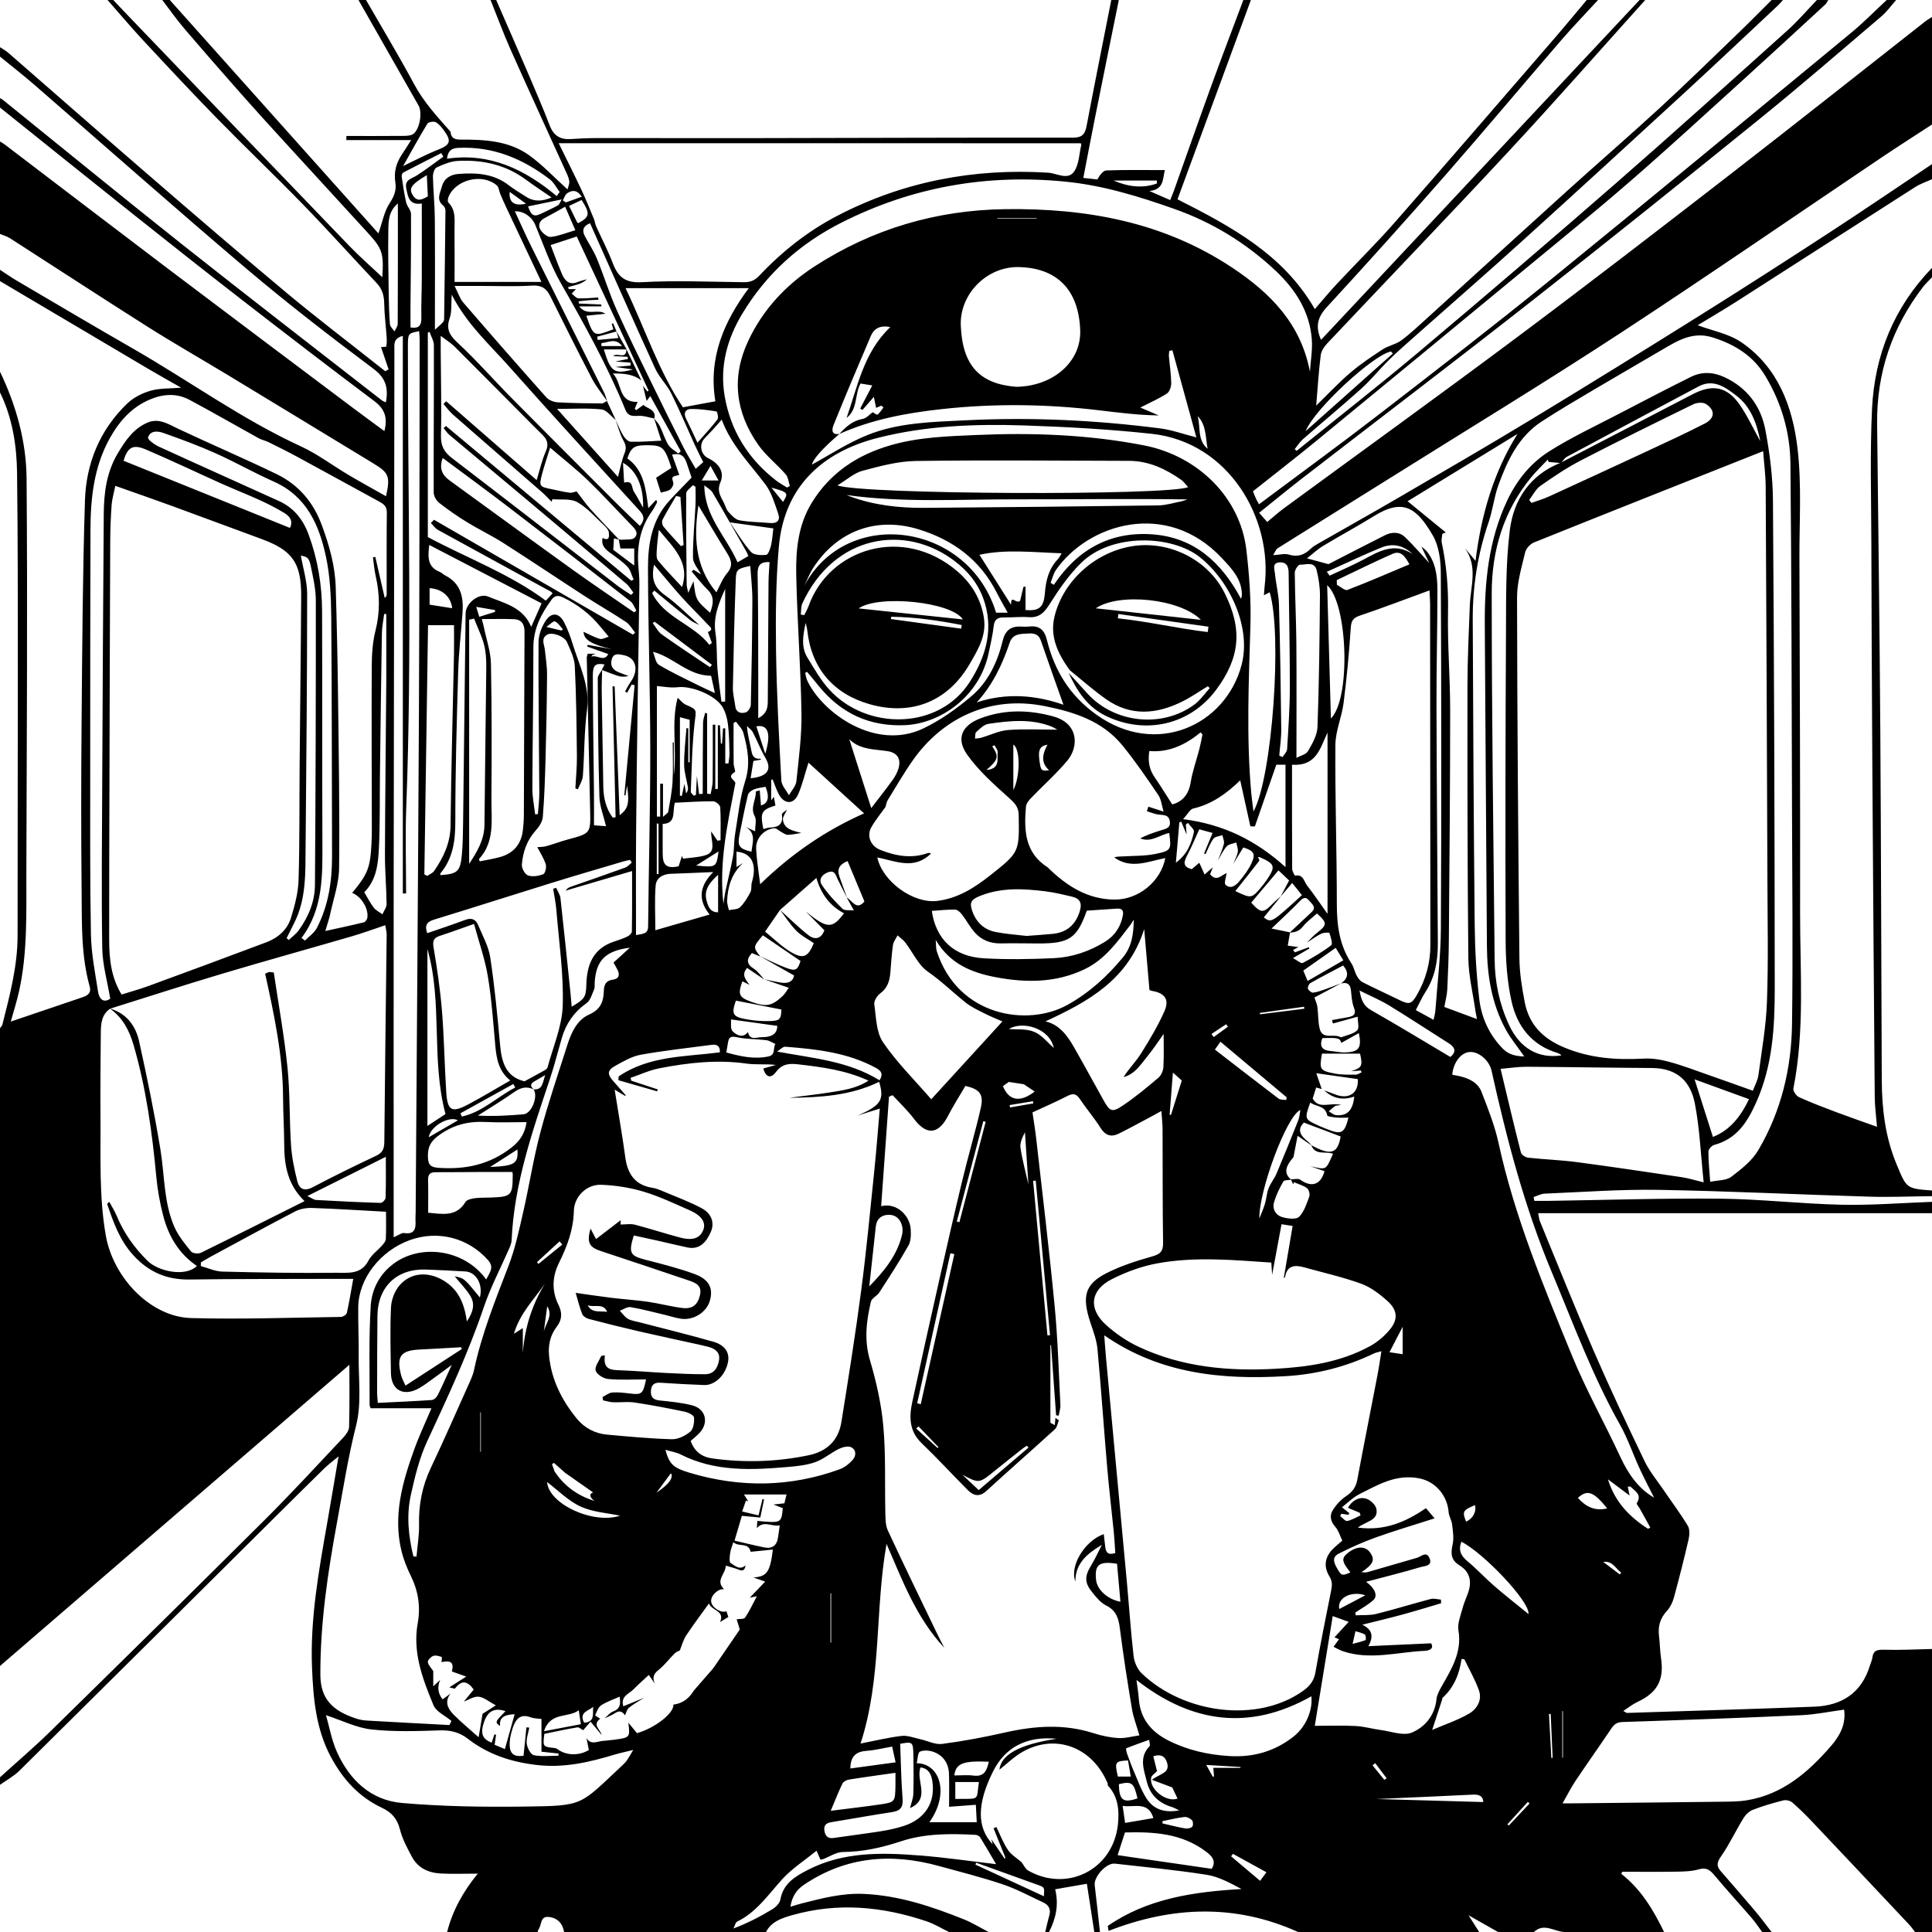 <?xml version="1.0" encoding="utf-8"?>
<!-- Generator: Adobe Illustrator 25.3.1, SVG Export Plug-In . SVG Version: 6.00 Build 0)  -->
<svg version="1.1" id="Layer_1" xmlns="http://www.w3.org/2000/svg" xmlns:xlink="http://www.w3.org/1999/xlink" x="0px" y="0px"
	 viewBox="0 0 1024 1024" style="enable-background:new 0 0 1024 1024;" xml:space="preserve">
<g>
	<path d="M0,883c0-112.67,0-225.33,0-338c0.44-0.66,1.09-1.27,1.28-2c3.91-15.49,8.04-30.93,8.04-47.11
		C9.3,449.1,9.46,402.3,9.45,355.51c-0.01-34.97,0.02-69.94-0.41-104.9C8.85,235.92,6.57,221.45,0,208c0-3.67,0-7.33,0-11
		c8.6,17.92,13.94,37.02,14.09,56.66c0.56,69.82,0.07,139.65-0.12,209.47c-0.06,20.81,0.68,41.7-3.86,62.23
		c-1.15,5.23-2.81,10.34-4.4,16.1c13.17-4.47,25.61-8.69,38.05-12.9c2.78-0.94,4.74-2.25,3.76-5.77
		c-4.55-16.27-4.1-33.02-4.26-49.65c-0.29-30.16-0.28-60.32-0.02-90.48c0.34-39.15,0.56-78.32,1.79-117.45
		c0.62-19.71,7.92-37.46,22.45-51.38c3.3-3.16,7.94-5.5,12.38-6.75c4.9-1.39,10.28-1.1,16.17-1.6c-6.18-3.53-11.83-6.66-17.38-9.94
		C52.43,180.05,26.22,164.52,0,149c0-2,0-4,0-6c2.93,1.91,5.79,3.93,8.79,5.7c20.5,12.04,40.94,24.17,61.57,36
		c29.81,17.09,57.7,37.43,89.09,51.87c8.84,4.07,16.76,10.11,25.19,15.11c6.53,3.87,13.19,7.5,19.96,11.34
		c2.31-10.54,1.55-12.39-6.68-17.39c-25.57-15.53-51.12-31.09-76.71-46.58c-14.23-8.62-28.7-16.85-42.76-25.74
		c-24.48-15.48-48.71-31.36-73.09-47C3.76,125.26,1.8,124.76,0,124c0-16.33,0-32.67,0-49c0.84,0.52,1.73,0.98,2.51,1.58
		C31,98.25,59.42,120.02,87.97,141.62c32.81,24.82,65.73,49.49,98.61,74.21c5.61,4.22,11.29,8.35,17.15,12.67
		c1.82-7.03,0.25-11.7-5.23-15.82c-23.83-17.9-47.47-36.07-71.02-54.33c-18.95-14.69-37.75-29.58-56.51-44.51
		C47.26,94.95,23.65,75.95,0,57c0-1.67,0-3.33,0-5c0.56,0.34,1.17,0.63,1.68,1.04c31.48,25.41,62.77,51.06,94.47,76.19
		c35.23,27.92,70.83,55.37,106.28,83c0.58,0.45,1.35,0.65,2.12,1.02c1.31-7.48,0.11-12.74-6.56-17.74
		c-22.79-17.06-45.37-34.46-67.08-52.85C92.93,110.47,55.67,77.43,18.06,44.81C12.18,39.71,6.03,34.93,0,30c0-1.67,0-3.33,0-5
		c1.48,1,3.1,1.85,4.43,3.02C28.9,49.31,53.24,70.74,77.79,91.94c24.53,21.19,49.07,42.36,73.95,63.14
		c15.82,13.21,32.25,25.69,48.41,38.49c1.35,1.07,2.7,2.12,4.06,3.18c0.59-0.33,1.17-0.65,1.76-0.98c-1.34-3.93-2.68-7.86-4.02-11.8
		c0.97-0.11,2.73-0.07,2.78-0.35c0.3-1.61,0.32-3.31,0.2-4.96c-0.41-5.94-1.19-11.86-1.29-17.8c-0.07-4.23-1.05-7.69-4.01-10.83
		c-13.02-13.79-25.69-27.92-38.9-41.53c-14.94-15.38-30.48-30.18-45.46-45.51C102,49.43,89.06,35.55,76.14,21.67
		C69.58,14.62,63.37,7.23,57,0c1,0,2,0,3,0c2.85,2.99,5.68,5.99,8.54,8.97c38.85,40.47,77.67,80.96,116.59,121.36
		c5.46,5.67,11.42,10.86,17.51,16.6c0.8-12.84,0-15.13-7.79-23.63C180,107.1,165.14,90.91,150.32,74.69
		c-7.4-8.1-14.81-16.21-22.07-24.43c-10.35-11.73-20.66-23.5-30.81-35.4C93.39,10.1,89.8,4.96,86,0c1.33,0,2.67,0,4,0
		c36.95,41.34,73.9,82.69,110.57,123.71c2.13-6.06,3.09-11.68,5.96-16.03c2.42-3.67,3.67-6.91,3.01-11.03
		c-0.9-5.58,0.54-10.54,3.7-15.12c1.34-1.94,2.55-3.97,4.65-7.27c-12.5,0-23.42,0-34.34,0c0.02-0.73,0.04-1.46,0.06-2.19
		c10.13,0,20.27,0.05,30.4-0.05c1.73-0.02,3.85-0.11,5.11-1.07c3.37-2.57,4.83-11.3,2.73-14.99C211.26,37.29,200.62,18.65,190,0
		c1.33,0,2.67,0,4,0c8.54,14.85,17.4,29.53,25.5,44.62c5.16,9.61,12.4,17.39,19.48,25.4l-0.19-0.18c0.27,3.37,2.15,4.16,5.38,4.15
		c12.75-0.06,25.62,0.62,36.37,8.36c7.03,5.06,13.04,11.53,20.25,18.04c0.32-1.37,1.16-3.03,0.92-4.52
		c-0.33-2.08-1.39-4.08-2.29-6.04c-9.6-21.19-19.34-42.32-28.81-63.57C266.78,17.63,263.52,8.76,260,0c1,0,2,0,3,0
		c5.64,12.96,11.34,25.9,16.91,38.89c3.93,9.18,7.88,18.35,11.46,27.67c2.04,5.3,5.53,7.49,11.02,7.15
		c4.48-0.27,8.98-0.52,13.47-0.53c27.15-0.03,54.29,0.07,81.44,0.03c57.12-0.09,114.24-0.32,171.37-0.25
		c5.03,0.01,6.44-1.94,7.27-6.33C580.16,44.39,584.62,22.2,589,0c1.33,0,2.67,0,4,0c-4.2,20.71-8.43,41.42-12.58,62.15
		c-2.12,10.55-4.1,21.13-6.24,32.15c2.59,0.28,5.01,0.55,7.42,0.81c1.35-2.35,3.06-4.72,4.85-4.78c10.11-0.37,20.24-0.18,30.94-0.18
		c-1.22,4.85-0.41,10.26-8.15,11.1c4.28,1.87,7.53,3.29,10.98,4.8c0.8-2.01,1.4-3.37,1.9-4.77c6.65-18.65,13.19-37.34,19.95-55.95
		C647.58,30.17,653.35,15.1,659,0c1.33,0,2.67,0,4,0c-13.03,35.39-26.07,70.79-38.9,105.63c28.53,14.49,56,29.13,72.79,58.2
		c3.99-4.58,7.78-9.2,11.85-13.55c10.11-10.83,20.71-21.22,30.47-32.35c28.44-32.43,56.58-65.12,84.79-97.74
		C829.75,13.54,835.34,6.74,841,0c2,0,4,0,6,0c-6.52,7.1-13.23,14.03-19.53,21.32c-20.44,23.69-40.52,47.7-61.14,71.24
		c-20.74,23.67-41.78,47.09-63.1,70.24c-4.93,5.36-6.16,10.31-3.05,17.33C756.59,119.95,812.79,59.97,869,0c1,0,2,0,3,0
		c-24.07,26.74-47.82,53.79-72.3,80.14c-31.74,34.17-64.1,67.78-96.1,101.71c-1.64,1.73-3.3,4.09-3.58,6.33
		c-1.09,8.68-1.62,17.43-2.41,26.8c6.12-5.96,11.78-12.03,18.03-17.38c5.37-4.6,11.32-8.58,17.25-12.46
		c2.98-1.95,6.88-2.57,9.72-4.66c4.81-3.54,9.19-7.69,13.63-11.72c24.6-22.32,49.1-44.74,73.74-67.02
		c16.56-14.97,33.46-29.57,49.89-44.68c14.21-13.06,28-26.58,41.91-39.97C927.6,11.49,933.26,5.7,939,0c2,0,4,0,6,0
		c-0.89,0.98-1.72,2.02-2.68,2.92c-16.41,15.36-32.73,30.81-49.27,46.03c-28.8,26.49-57.65,52.93-86.67,79.19
		c-18.64,16.88-37.62,33.38-56.43,50.08c-4.69,4.16-9.43,8.28-13.89,12.68c-4.97,4.9-9.36,10.42-14.53,15.08
		c-10.14,9.14-20.67,17.83-30.95,26.81c-1.69,1.48-2.92,3.49-4.36,5.26c0.34,0.31,0.67,0.61,1.01,0.92
		c21.64-17.47,43.57-34.58,64.84-52.48c34.78-29.26,69.33-58.79,103.59-88.66c30.88-26.92,61.29-54.38,91.77-81.76
		C952.96,11.09,957.83,5.37,963,0c2,0,4,0,6,0c-0.52,0.81-0.89,1.77-1.57,2.39c-14.95,13.76-29.88,27.55-44.93,41.2
		c-19.5,17.67-38.87,35.5-58.75,52.74c-18.62,16.15-37.77,31.67-56.78,47.37c-36.21,29.9-72.44,59.76-108.75,89.54
		c-11.28,9.25-22.82,18.18-34.13,27.17c0.88,2.1,1.27,3.19,1.77,4.22c0.54,1.1,1.18,2.16,1.45,2.64
		c21.34-15.95,42.6-31.42,63.41-47.48c30.45-23.5,60.92-47,90.78-71.24c53.53-43.47,106.65-87.45,159.84-131.33
		C987.86,11.83,993.79,5.75,1000,0c1.67,0,3.33,0,5,0c-2.58,2.9-4.87,6.16-7.8,8.66c-21.3,18.14-42.45,36.47-64.19,54.07
		c-40.11,32.49-80.38,64.8-120.97,96.67c-40.47,31.77-81.44,62.9-122.14,94.36c-7.47,5.78-14.75,11.8-22.53,18.04
		c1.76,2.01,2.98,3.4,4.28,4.87c3.27-2.7,5.98-5.16,8.92-7.31c41.21-30.23,82.68-60.11,123.62-90.7
		c37.75-28.2,75.07-56.98,112.33-85.82c34.77-26.91,69.2-54.25,103.79-81.39c1.16-0.91,2.46-1.64,3.69-2.46c0,19,0,38,0,57
		c-8.89,5.81-17.86,11.51-26.67,17.44c-46.27,31.13-92.17,62.83-138.84,93.34c-39.81,26.03-80.48,50.76-120.8,76.02
		c-20.16,12.64-40.4,25.17-60.54,37.83c-0.94,0.59-1.35,2.04-2.35,3.62c3.48-0.18,6.13-0.97,8.32-0.29
		c4.77,1.48,8.32,0.09,11.66-3.16c1.17-1.14,2.67-1.99,4.11-2.81c14-8.01,28.08-15.88,42.01-24c23.43-13.67,46.91-27.25,70.11-41.31
		c30-18.17,59.84-36.63,89.58-55.23c23.15-14.48,46.12-29.25,69-44.15c18.27-11.9,36.28-24.19,54.41-36.3c0,2.67,0,5.33,0,8
		c-2.97,1.36-6.15,2.4-8.88,4.14c-31.44,20.07-62.79,40.28-94.21,60.37c-7.21,4.61-14.61,8.94-21.1,12.89
		c7.69,2.89,16.44,4.45,23.14,9.02c19.41,13.24,27.13,34.09,29.75,55.98c2.3,19.24,0.97,38.92,1.03,58.41
		c0.2,62.64,0.45,125.28,0.36,187.93c-0.05,31.09,2.52,62.31-3.55,93.21c-0.26,1.33,1.53,3.93,2.98,4.58
		c6.51,2.94,13.22,5.49,19.91,8.01c6.9,2.59,13.87,4.99,21.42,7.7c-0.47-5.98-1.16-10.92-1.2-15.87
		c-0.49-58.8-0.91-117.61-1.28-176.41c-0.24-39.47-0.42-78.94-0.52-118.42c-0.06-23.32-0.76-46.68,0.37-69.94
		c1.39-28.5,11.67-53.79,31.78-74.6c0,1.67,0,3.33,0,5c-1.59,1.69-3.34,3.26-4.75,5.09c-16.39,21.36-24.63,45.47-24.33,72.46
		c0.61,54.48,1.32,108.97,1.69,163.45c0.42,61.49,0.47,122.98,0.77,184.46c0.08,15.24,1.83,30.18,7.79,44.5
		c5.36,12.89,5.05,13.02,18.83,14.04c0,1,0,2,0,3c-11,0.11-22,0.6-32.98,0.28c-37.29-1.11-74.57-2.98-111.87-3.62
		c-20.1-0.34-40.24,1.18-60.36,2c-2,0.08-3.97,1.18-5.95,1.81c0.13,0.68,0.26,1.36,0.39,2.04c2.36,0,4.73,0.03,7.09,0
		c30.47-0.45,60.95-1.47,91.42-1.17c21.46,0.21,42.89,2.74,64.36,3.21c15.95,0.35,31.93-0.96,47.9-1.53c0,2,0,4,0,6
		c-69.39,0-138.79,0-208.75,0c0.52,2.42,0.58,3.42,0.94,4.3c9.45,22.92,18.63,45.96,28.5,68.7c8.54,19.68,17.69,39.11,26.99,58.46
		c2.62,5.46,6.65,10.26,10.09,15.32c4.28,6.29,8.87,12.4,12.8,18.9c1.11,1.84,0.95,4.91,0.42,7.2c-2.38,10.35-5,20.65-7.79,30.9
		c-0.68,2.48-1.92,5.09-3.64,6.95c-3.58,3.86-4.88,8.14-4.25,13.26c0.48,3.96,0.5,7.97,1.08,11.91c1.7,11.49-1.96,18.25-12.52,23.16
		c-2.5,1.16-4.69,2.97-7.48,4.77c1.36,0.77,1.63,1.05,1.89,1.05c33.12-1.07,66.23-2.04,99.34-3.31c14.55-0.56,25-7.21,29.45-21.73
		c0.44-1.43,1.14-2.82,1.33-4.28c0.52-3.97,2.75-4.27,6.33-4.17c8.41,0.25,16.85-0.22,25.27-0.4c0,50,0,100,0,150c-3,0-6,0-9,0
		c-1-1.29-1.91-2.67-3.03-3.85c-17.21-18.3-34.42-36.59-51.69-54.82c-3.31-3.5-6.75-6.91-10.41-10.04c-1.1-0.94-3.3-1.4-4.73-1.04
		c-5.46,1.4-10.9,2.97-16.15,5.01c-1.99,0.77-3.88,2.69-5.02,4.56c-4.04,6.6-7.33,13.7-11.74,20.03c-2.12,3.05-2.65,5.05-0.33,7.74
		c6.09,7.05,12.25,14.04,18.26,21.16c3.07,3.64,5.89,7.49,8.83,11.25c-1.67,0-3.33,0-5,0c-1.87-2.52-3.6-5.15-5.64-7.52
		c-6.52-7.56-13.29-14.9-19.67-22.56c-2.34-2.81-4.28-4.28-8.24-3.14c-3.77,1.08-7.89,1.18-11.86,1.24
		c-9.57,0.16-19.15,0.05-28.73,0.05c-0.19,0.36-0.38,0.73-0.56,1.09c10.52,8.19,17.04,19.21,22.71,30.84c-17.67,0-35.33,0-53,0
		c-5.33-0.29-10.67-4.99-16,0c-6.33,0-12.67,0-19,0c-5.27-2.99-10.54-5.97-15.65-8.87c2.01,3.16,3.83,6.01,5.65,8.87
		c-32,0-64,0-96,0c-33.21-15.01-66.72-13.71-100.44-0.58c-0.14-0.88-0.27-1.77-0.41-2.65c21.11-14.56,45.52-18.08,70.89-19.55
		c-6.15-3.28-12.17-6.56-18.55-7.56c-16.09-2.52-32.33-4.05-48.52-5.89c-4.55-0.52-11.3,6.91-10.75,11.44
		c1,8.26,1.86,16.53,2.78,24.8c-1,0-2,0-3,0c-1.3-8.46-2.6-16.93-3.93-25.57c-5.95,1.03-11.21,1.94-16.81,2.91
		c2.06,8.42,0.29,15.69-3.26,22.66c-0.67,0-1.33,0-2,0c0.71-2.9,1.32-5.84,2.14-8.71c0.95-3.29-0.2-5.58-3.17-6.95
		c-7.12-3.3-14.07-7.11-21.46-9.6c-11.14-3.75-22.57-6.62-33.92-9.74c-25.27-6.96-49.28-5.04-71.54,10
		c-4.18,2.82-6.27,6.46-7.12,11.59c2.15-0.63,3.86-1.2,5.61-1.64c10.94-2.79,21.75-5.68,33.34-5.15
		c18.64,0.85,35.88,6.63,52.89,13.44c4.57,1.83,8.82,4.48,13.22,6.76c-7,0-14,0-21,0c-3.93-1.91-7.71-4.26-11.81-5.65
		c-23.47-7.94-47.29-10.14-71.43-3.25c-5.36,1.53-10.87,3.31-13.76,8.9c-35.67,0-71.33,0-107,0c-0.79-4.65-3.59-7.53-8.19-7.99
		c-4.62-0.47-3.61,4.33-5.36,6.58c-0.29,0.37-0.31,0.94-0.45,1.41c-16,0-32,0-48,0c2.86-11.36,8.45-21.38,16.23-30.94
		c-7.21,0-13.38,0.24-19.52-0.07c-6.47-0.33-12.13-2.8-15.33-8.77c-2.5-4.67-5.1-9.48-6.38-14.55c-1.44-5.68-4.28-9.02-9.57-11.51
		c-12.12-5.71-20.62-14.98-27.05-26.97c-7.97-14.87-9.31-30.96-9.98-46.94c-1.1-26.08,3.59-51.78,8.09-77.39
		c1.97-11.24,3.84-22.49,5.97-34.95c-3.14,2.62-5.53,4.37-7.62,6.42c-10.11,9.91-20.16,19.89-30.2,29.87
		C97.9,851.63,54.2,895.09,10.37,938.44C7.37,941.41,3.48,943.5,0,946c0-1.33,0-2.67,0-4c9-8.17,18.27-16.06,26.94-24.57
		c37.94-37.21,75.83-74.49,113.49-111.99c14.11-14.04,27.59-28.72,41.24-43.21c1.53-1.62,3.29-3.89,3.35-5.91
		c0.32-11.36,0.16-22.73,0.16-32.95C123.82,776.26,61.91,829.63,0,883z M229.64,885.71c0,2.48,0,4.95,0,8.09
		c1.8-1.69,2.72-2.56,3.65-3.43c-1.64,3.76-1.16,7.2,1.28,10.32c1.53-1.11,2.88-2.09,4.24-3.07c-3.34,4.22-1.51,7.98,1.54,11.08
		c4.03,4.1,8.52,7.75,13.34,12.07c0.83-4.96,1.45-8.7,2.08-12.43c1.89-1.2,3.9-2.47,7.04-4.46c-3.75-2-6.35-4.33-9.13-4.59
		c-2.62-0.24-5.44,1.72-7.85,2.6c1.56-1.9,3.44-4.18,5.26-6.39c-3.66-4.92-6.47-4.98-10.07-0.45c-0.62-0.15-1.23-0.3-2.89-0.7
		c3.01-1.92,5.28-3.36,8.98-5.72c-3.16-1.13-5.39-1.92-7.62-2.72c1.23-4.62-0.41-6.1-5.46-4.94c0.04-0.96,0.31-2.69,0.07-2.76
		c-1.44-0.44-3.19-1.03-4.45-0.55c-1.27,0.48-3.06,2.31-2.89,3.26C227.03,882.63,228.6,884.13,229.64,885.71z M293.95,779.91
		c5.02,7.57,11.88,12.7,21.12,15.62c-2.72-2.07-2.84-3.78-0.7-4.51c-4.81-3.37-9.78-6.85-14.76-10.33c-2-1.77-4-3.55-6.01-5.32
		c-0.35,0.23-0.7,0.46-1.05,0.69C293.02,777.34,293.49,778.63,293.95,779.91z M385.01,853.98c0.35,1.01,0.69,2.02,1.04,3.03
		c-1.47,0.91-2.93,1.81-4.4,2.72c2.69-6.23-4.58-5.96-5.88-9.88c-4.27,5.96-8.39,11.38-12.12,17.05c-1.53,2.32-2.23,5.18-3.33,7.86
		c-0.54,0.3-1.85,0.71-2.71,1.57c-2.95,2.91-5.46,6.34-8.69,8.87c-2.81,2.2-3.08,4.34-1.81,7.21c-1.08-1.56-2.16-3.12-3.22-4.66
		c-2.67,2.49-5.49,4.95-8.1,7.61c-2.41,2.46-7.02,3.67-5.41,9.01c3.82-1.57,7.43-3.05,11.04-4.53c-2.72,1.74-5.58,3.3-8.09,5.31
		c-1.07,0.86-1.4,2.64-2.07,4.01c-1.36-2.04-2.89-2.75-5.21-1.2c-1.73,1.16-3.75,1.89-5.63,2.82c1.5-1.25,2.81-3,4.53-3.65
		c4.06-1.52,3.98-4.32,3.45-7.87c-3.55,1.61-6.93,2.71-9.79,4.61c-1.56,1.03-2.31,3.37-3.16,5.24c-0.08,0.18,1.73,1.21,2.66,1.85
		c-4.41,3.29,0.22,5.77,0.77,8.61c-1.71-2.05-3.41-4.09-5.87-7.04c-1.29,1.49-2.61,3-3.92,4.52c-1.03-0.54-2.16-1.68-3.08-1.52
		c-5.86,0.99-11.67,2.27-17.49,3.45c-0.85,6.86-0.85,6.85,5.51,7.52c0.55,0.06,1.15,0.34,1.6,0.68c4.47,3.36,11.35,3.49,16.47,0.36
		c-0.42-2.15-0.83-4.23-1.24-6.31c2.12,3.55,5.21,2.01,8.1,1.54c2.26-0.23,4.53-0.39,6.78-0.7c8.22-1.14,8.22-1.15,7.3-9.02
		c1.47,1.79,2.94,3.58,4.56,5.56c9.55-2.66,19.81-10.74,19.3-15.12c4.96-0.62,8.37-3.35,10.86-7.47c3.43-3.93,6.86-7.86,10.28-11.8
		c5.23-7.64,10.47-15.29,14.07-20.55c-0.73-2.38-1.2-3.9-1.67-5.42c1.54-0.26,3.87,0.02,4.47-0.87c2.26-3.33,3.96-7.05,6.25-11.33
		c-1.89,0.37-2.8,0.55-3.72,0.73c2.59-2.7,5.17-5.4,8.12-8.48c-2.89-1.02-4.55-1.61-6.21-2.2c7.11-0.51,8.81-2.76,10.29-14.79
		c-4.06,0.41-7.92,0.79-11.78,1.18c-1.19-5.24-6.23-2.38-9.19-5.07c-0.72,2.36-1.46,4.04-1.68,5.78c-0.23,1.78-0.61,4.7,0.24,5.22
		c2.25,1.39,4.84,4.06,7.93,1.26c-0.34,2.02-0.99,3.37-3.51,2.33c-2.07-0.85-4.27-1.36-6.96-2.19c-0.09,4.49-5.76,7.91-0.89,12.51
		c-3.17-0.45-7.24,3.43-6.87,6.55C377.31,852.07,382.22,855.19,385.01,853.98z M448.94,475.85c-1.67-3.31-3.4-6.59-5-9.92
		c-1.05-2.19-1.49-4.95-5.11-3.59c-3.41,1.28-5.06,3.99-3.16,6.8c3.08,4.56,6.9,8.69,10.87,12.54c1.14,1.1,3.83,0.6,6.05,0.86
		c-1.63-2.92-2.72-4.89-3.81-6.84c2.96,1.7,5.24,7.11,9.38,2.1c-3.03-7.28-5.95-14.27-8.92-21.41c-4.17,1.67-5.81,4.17-4.31,8.28
		C446.27,468.39,447.6,472.12,448.94,475.85z M650.13,462.73c-0.25,2.15-1.49,5.42-0.56,6.25c2.84,2.55,5.59,0.2,7.46-2.07
		c2.39-2.89,4.73-5.99,6.29-9.37c2.32-5.05,1.24-6.63-4.34-8.37c-1.8,2.93-3.59,5.84-5.38,8.76c0.86-2.13,2.06-4.19,2.46-6.4
		c0.28-1.57-0.51-3.33-0.83-5c-1.74,0.67-4,0.87-5.1,2.11c-1.93,2.16-3.14,4.95-4.65,7.48c1.11-2.94,2.47-5.83,3.22-8.86
		c0.34-1.38-0.51-3.06-0.82-4.61c-1.63,0.6-3.9,0.73-4.76,1.9c-1.79,2.43-2.83,5.41-4.18,8.17c-0.25-0.11-0.5-0.22-0.76-0.34
		c1.53-3.71,3.07-7.43,4.5-10.9c-2.79-0.77-5.42-1.49-7.03-1.93c-2.2,4.78-4.1,9.42-6.43,13.83c-1.8,3.42-2.51,6.06,2.45,7.29
		c1.47-1.25,3.04-2.58,3.99-3.4c0.87,1.95,1.71,3.84,2.79,6.24c1.72-1.5,3.05-2.67,4.38-3.82c-0.53,1.34-1.06,2.67-1.46,3.71
		C644.84,467.48,647.34,463.89,650.13,462.73z M688.17,501.95c-0.95,0.52-1.9,1.04-2.85,1.57c0.34,0.42,0.67,0.84,1.01,1.25
		c2.47-0.91,4.94-1.82,7.4-2.74c0.09,0.23,0.19,0.46,0.28,0.69c-2.54,1.48-5.07,2.97-8.72,5.1c2.29,1.19,4.34,3.03,5.19,2.58
		c5.24-2.77,10.4-5.79,15.08-9.39c0.91-0.7-0.23-4.38-0.94-6.51c-0.12-0.35-3.12-0.24-4.42,0.41c-2.66,1.33-5.07,3.16-7.58,4.78
		c1.73-1.71,3.32-3.6,5.22-5.08c5.66-4.4,5.75-5.42,0.19-10.45c-2.53,2.29-5.43,4.32-7.52,6.98c-1.93,2.46-4.23,3.02-6.95,3.18
		c3.85-3.61,7.68-7.22,11.54-10.81c2.9-2.71,0.25-4.34-1.21-6.15c-1.6-1.98-2.94-1.81-4.8,0.11c-4.51,4.68-9.32,9.07-15.15,14.67
		c3.9,0.82,6.84,1.44,9.81,2.03c-0.34,1.99-0.68,3.98-1.21,7.05C684.05,501.42,686.11,501.68,688.17,501.95z M700.54,577.22
		c-1.23-0.34-2.46-0.68-2.95-0.82c-0.7,2.23-1.32,4.19-1.85,5.87c3.36,6.01,9.26,1.79,15.09,3.39c-1.9,0.31-2.68,0.22-3.17,0.55
		c-1.2,0.84-2.28,1.87-3.4,2.82c1.3,0.71,2.56,1.92,3.91,2.03c5.91,0.49,8.88-2.53,9.62-9.88c-6.04,2.18-11.36,1.02-15.94-3.25
		c1.84,0.68,3.7,1.32,5.53,2.05c7.59,3.06,12.82-0.64,12.27-8.03c-7.02-1-13.9-1.97-21.99-3.12
		C698.67,571.77,699.6,574.49,700.54,577.22z M694.45,618.12c9.01,2.03,8.1,2.16,12.09-6.59c-3.83-1.55-9.45,1.12-11.52-4.55
		c10.42,5.72,14.01,4.45,15.55-4.63c-6.57-2.48-12.97-4.89-19.47-7.35c-3.9,3.84-1.7,7.06,2.12,10.05c0.76,0.59,1.34,1.4,2,2.11
		c-2.24-1.55-4.49-3.1-7.47-5.16c-0.77,3.99-1.47,7.65-2.18,11.31c-4.67,5.35-5.01,8.87-1.16,11.95c-1.45,0.29-3.73,0.1-4.21,0.94
		c-1.96,3.43-3.76,7.06-4.88,10.84c-1.15,3.86,0.84,7.12,4.58,8.14c2.76,0.75,7.11,1.27,8.62-0.24c2.7-2.69,4.03-6.91,5.42-10.68
		c0.46-1.24-0.17-3.73-1.17-4.49c-1.98-1.49-4.57-2.15-6.9-3.16c-0.15,0.38-0.31,0.75-0.46,1.13c-0.39-0.88-0.79-1.75-1.2-2.64
		c1.67,0.01,3.82-0.65,4.93,0.15c6.11,4.37,10.9,2.67,12.89-4.5C699.47,619.86,696.96,618.99,694.45,618.12z M678.98,474.99
		c-3.05,3.76-6.1,7.51-9.15,11.26c4.03,2.98,4.03,2.98,20.22-11.81c-1.71-2.13-3.43-4.27-5.17-6.44c-2.16,2.55-4.13,4.86-6.09,7.17
		c1.43-2.72,2.85-5.44,4.47-8.51c-2.06-1.95-4.13-3.9-5.65-5.35c-5.11,6.05-9.78,11.58-14.44,17.11c5.29,5.78,6.32,5.77,11.85,0.07
		C676.25,477.25,677.65,476.16,678.98,474.99z M402.78,506.79c4.5,2.03,8.91,4.29,13.52,6.05c5.43,2.08,6.38,1.42,8-3.49
		c-6.78-4.62-13.33-9.09-19.97-13.62c-5.25,6.22-5.25,6.22-1.35,11.26c-1.48-0.62-2.96-1.24-4.46-1.86
		c-2.81,3.13-3.11,5.69,0.98,8.28c2.24,1.41,3.82,3.86,5.7,5.84c-3.08-2.08-6.17-4.16-9.23-6.22c-3.15,3.68-0.74,6.18,1.3,8.97
		c-1.25-0.62-2.5-1.24-3.78-1.88c-2.52,7.02-1.84,8.51,4.81,10.89c7.73,2.77,10.73,2.3,16.46-3.04c1.45-1.36,2.42-3.23,3.29-4.43
		c-4.88-1.68-8.96-3.08-13.04-4.49c3.04,0.6,6.06,1.31,9.11,1.78c3.77,0.58,6.33-0.76,6.76-3.8
		C414.53,513.44,408.65,510.12,402.78,506.79z M375.21,334.98c3.44-1.37,0.89-2.93-0.08-3.98c-4.55-4.92-9.39-9.58-13.88-14.56
		c-4.84-5.38-9.39-11.01-14.59-17.14c-1.6,7.55,0.13,12.11,5.67,16.06c6.56,4.68,12.26,10.56,18.33,15.92
		c-1.59-0.84-3.36-1.46-4.74-2.56c-6.43-5.16-12.75-10.45-19.11-15.7c-0.39,0.43-0.77,0.87-1.16,1.3
		c6.42,13.15,21.85,16.49,30.3,27.43c0.45-0.32,0.91-0.64,1.36-0.96C376.62,338.85,375.91,336.91,375.21,334.98z M283.09,577.52
		c-3.84-1.94-7.1-1.15-10.6,1.33c-6.23,4.41-12.8,8.32-19.23,12.44c8.33,0.44,16.28-0.01,24.22-0.69c4.29-0.37,7.86-9.4,5.36-13.19
		c4.86,0.26,4.67-3.47,6.13-7.59c-2.63,1.53-4.13,2.44-5.67,3.29C280.79,574.48,281.05,575.94,283.09,577.52z M587.15,946.33
		c-0.03-0.39-0.05-0.79-0.08-1.18c-0.35-0.74-0.69-1.49-1.05-2.23c-8.59-17.56-27.34-23.87-44.02-14.42
		c-4.52,2.56-8.34,6.38-12.3,9.48c0.94-8.04,10.54-13.34,30.3-16.41c-15.84-1.48-27.25,4.43-33.73,17.46
		c-8.43,16.97-8.65,29.42-0.14,38.52c-0.33-1.34-0.51-2.04-0.68-2.73l-0.01,0.01c2.34,3.43,4.68,6.86,7.02,10.29
		c0.15-0.15,0.3-0.29,0.45-0.44c-2.1-5.23-4.21-10.45-6.31-15.68c0.5-0.21,1.01-0.41,1.51-0.62c1.99,4.07,3.6,8.4,6.11,12.12
		c1.75,2.59,4.76,4.35,7.2,6.47c1.16,1.51,2,3.59,3.52,4.46c20.69,11.74,44.91-0.48,47.56-24.24
		C593.3,959.88,592.8,952.29,587.15,946.33z M710.65,521.3c4.15-2.83,4.24-6.06,1.24-9.57c-5.9,3.13-11.65,6.08-17.26,9.26
		c-0.83,0.47-1.65,2.18-1.4,2.99c0.29,0.95,1.84,2.24,2.7,2.15c2.26-0.25,4.47-1.1,6.65-1.86c2.77-0.96,5.48-2.06,8.22-3.1
		c-4.71,2.51-9.42,5.02-14.13,7.53c0.56,1.71,1.34,3.29,1.57,4.95c0.53,3.92,0.27,8.02,1.28,11.79c1.43,5.34,6.63,2.73,10.08,3.88
		c0.47,0.16,1.04,0.54,1.41,0.41c2.88-1.09,6.3-1.67,8.35-3.66c1.21-1.17,0.22-4.61,0.22-7.2c-5.01,1.38-9.06,2.5-13.11,3.61
		c-0.15-0.61-0.3-1.21-0.45-1.82c2.67-0.48,5.35-0.93,8.02-1.44c2.84-0.54,5.14-1.13,3.58-5.16c-1.1-2.82-1.27-6.04-1.58-9.1
		C715.66,521.4,713.82,520.45,710.65,521.3z M413.44,482.29c4.99,4.49,9.77,9.24,15.04,13.37c3.48,2.72,6.81,1.91,8.46-2.59
		c-3.3-3.33-6.58-6.63-9.86-9.94c11.32,9.13,13.96,9.37,20.26,0.94c-7.45-3.91-12.12-10.14-14.65-18.73
		C425.99,471.24,419.71,476.77,413.44,482.29c-2.39,3.47-4.78,6.93-7.94,11.5c4.73,3.8,8.93,8.06,13.93,10.96
		c6.43,3.74,8.93,2.36,11.91-4.85c-3.11-2.15-6.64-3.92-9.27-6.58C418.8,490.02,416.28,486,413.44,482.29z M327.92,285.82
		c0.49,0.09,0.99,0.3,1.46,0.25c2.41-0.27,5.74,0.26,7.01-1.11c2.45-2.65-0.16-5.02-2.2-7.11c-7.56-7.75-14.83-15.78-22.62-23.29
		c-6.03-5.81-12.66-11-20-17.31c-1.68,5.45-3.04,9.48-4.15,13.57c-1.87,6.91-1.64,7.18,5.22,8.51c3.11,0.6,6.18,1.46,9.31,1.82
		c1.47,0.16,3.03-0.6,3.65-0.74c2.49,3.22,4.7,6.46,7.3,9.36c4.95,5.52,10.11,10.83,15.19,16.24c-0.91-0.22-1.82-0.45-2.69-0.66
		c-0.12,2.13-0.25,4.25-0.35,6.07c3.59,2.69,7.03,5.26,11.11,8.32c0-3.7,0-6.37,0-9.04c-3,0-5.57,0-7.33,0
		C328.44,288.62,328.18,287.22,327.92,285.82z M340.77,204.48c0.78,1.01,1.56,2.01,2.33,3.02c0.23-0.15,0.46-0.3,0.69-0.45
		c-12.78-27.41-25.57-54.82-38.1-81.7c-4.02,1.32-8.94,2.93-13.84,4.54c1.88,4.85,3.78,10.15,5.99,15.32
		c1.54,3.59,3.89,6.13,8.41,4.25c1.52-0.63,3.17-0.97,4.77-1.44c-1.45,1.47-3.12,2.17-4.83,2.73c-1.66,0.54-3.36,0.93-5.04,1.39
		c0.09,0.37,0.18,0.73,0.28,1.1c1.4,0,2.79,0,3.85,0c-0.75,0.78-1.5,1.57-2.25,2.36c1.16,0.88,2.28,2.45,3.48,2.51
		c3.5,0.18,7.04-0.25,10.56-0.44c0.04,0.4,0.07,0.81,0.11,1.21c-1.79,0.09-3.58,0.13-5.36,0.27c-1.72,0.14-3.43,0.37-5.14,0.56
		c0.05,0.39,0.09,0.78,0.14,1.17c3.97,0.17,7.93,0.35,11.9,0.52c-0.01,0.33-0.02,0.66-0.03,1c-3.62,0-7.25,0-11.7,0
		c4.29,5.44,9.78,0.97,13.86,3.9c-3.35,0.34-6.71,0.68-10.09,1.03c3.95,11.62,4.22,10.96,14.33,7.21c-0.28-0.97-0.57-1.95-0.85-2.92
		c0.24-0.09,0.48-0.18,0.72-0.28c0.6,1.44,1.19,2.88,1.81,4.34c-3.4,0.92-6.8,1.84-10.2,2.76c0.06,0.58,0.13,1.15,0.19,1.73
		c3.57-0.33,7.14-0.65,10.99-1c-0.53-1.76-0.81-2.7-1.1-3.64c1.83,3.22,3.66,6.45,5.49,9.66c-3.99,0-7.99,0-12.1,0
		c3.63,11.98,5.43,13.3,15.49,10.62c-2.69-0.38-5.37-0.76-9.43-1.33c3.64-0.32,5.88-0.52,8.13-0.72c-0.02-0.52-0.04-1.05-0.05-1.57
		c-2.46-0.18-4.92-0.36-8.01-0.59c2.65-0.54,4.66-0.94,6.67-1.35c-0.06-0.37-0.12-0.74-0.18-1.12c-2.53-0.14-5.06-0.27-7.67-0.41
		c2.08-2.14,7.05,2.27,7.01-3.68c2.65,5.53,5.3,11.06,7.94,16.59c-4.08-3.18-8.76-3.73-15.08-3.68c5.1,5.51,2.62,15.33,13.1,15.07
		c-0.56,1.3-1.05,2.44-1.54,3.57c0.25,0.27,0.51,0.54,0.76,0.81c1.31-0.96,2.62-1.92,3.82-2.79c2.19,2.09,6.93,2.36,5.81,7.24
		c-2.11-0.47-4.21-1.09-6.34-1.38c-3.24-0.44-7.11,1.35-8.98-3.23c-9.52-23.31-21.69-45.23-34.18-67.05
		c-5.57-9.72-9.27-20.54-13.59-30.95c-1.81-4.36-6.27-7.48-10.84-7.24c2.86,6.14,5.67,12.53,8.77,18.77
		c12.8,25.78,25.7,51.5,38.52,77.27c0.71,1.43,1.07,3.04,1.6,4.57c-2.69-3.96-5.81-7.69-8.01-11.91
		c-7.54-14.45-14.82-29.04-22.06-43.64c-2.05-4.15-4.61-6-9.64-5.69c-9.44,0.57-18.94,0.17-28.41,0.17c-3.86,0-7.72,0-12.71,0
		c1.93,3.8,2.76,6.67,4.52,8.72c14.55,16.88,29.23,33.65,44.05,50.3c1.35,1.51,3.94,2.55,6.02,2.67c7.8,0.47,15.63,0.52,23.45,0.59
		c0.89,0.01,1.79-0.86,2.7-1.3c1.56,3.36,3.12,6.72,4.66,10.05c-2.5-1.95-4.85-5.3-7.52-5.58c-7.49-0.77-15.1-0.27-23.57-0.27
		c11.16,12.46,21.85,24.4,32.29,36.06c1.19-4.46,1.92-8.71,3.5-12.61c1.09-2.69,0.66-4.38-0.68-6.8c-1.87-3.37-2.79-7.27-4.12-10.94
		c1.34,2.83,2.48,5.79,4.11,8.44c0.86,1.41,2.53,3.21,3.89,3.25c5.21,0.17,10.45-0.3,16.28-0.56c-1.43-4.38-2.64-8.11-3.84-11.83
		c1.03,1.38,2.3,2.64,3.05,4.15c1.61,3.26,2.62,6.85,4.51,9.92c1.17,1.9,3.5,3.09,5.32,4.6c0.42-0.41,0.83-0.82,1.25-1.24
		c-5.38-9.75-10.77-19.5-16.15-29.25c-0.69,0.92-1.38,1.83-1.94,2.59C342.02,209.68,341.4,207.08,340.77,204.48z M318.97,355.05
		c0.48-0.96,0.95-1.91,1.44-2.9c-4.8-0.77-6.22,0.23-6.2,6.05c0.04,20.6,0.4,41.2,0.6,61.81c0.06,5.75,0.01,11.5,0.01,17.41
		c2.82,0.22,4.62,0.36,6.39,0.49c-1.33-5.63-3.36-10.57-3.51-15.57c-0.64-20.91-0.76-41.83-0.88-62.75
		c-0.01-1.57,1.51-3.14,2.32-4.71c-0.08,3.9-0.27,7.79-0.21,11.69c0.24,16.82,0.53,33.63,0.83,50.45
		c0.11,5.99,1.45,11.58,5.02,16.36c0.5-0.08,1-0.16,1.5-0.24c-0.54-23.12-1.08-46.24-1.62-69.35c0.37-0.01,0.74-0.01,1.12-0.02
		c0.88,22.69,1.76,45.38,2.65,68.33c4.53-3.51,5.26-6.25,3.92-15.73c-0.42,2.62-0.63,3.92-0.84,5.23c-0.21-0.02-0.42-0.05-0.62-0.07
		c1.83-19.45,3.65-38.91,5.48-58.36c-0.52-0.12-1.04-0.25-1.55-0.37c-0.81,1.46-1.61,2.91-2.42,4.37c-0.37-0.22-0.74-0.43-1.11-0.65
		c0.94-1.64,1.74-3.37,2.84-4.89c4.73-6.49,3.03-13.19-3.74-14.42c-2.44-0.44-5.13-1.28-6.14,2.22c-0.95,3.3,0.43,5.5,3.44,6.79
		c1.77,0.76,3.6,1.36,5.41,2.04c-2.08,0.62-3.98,0.48-5.75-0.08C324.5,357.27,321.76,356.1,318.97,355.05z M444.85,230.02
		c3.44-3.66,6.91-7.04,12.31-7.96c2.09-0.35,3.87-2.52,5.37-3.57c0.77,0.4,2.25,1.55,2.58,1.28c1.25-1.02,2.13-2.5,3.15-3.81
		c-0.36-0.32-0.72-0.64-1.08-0.96c-0.94,0.39-1.88,0.77-2.83,1.17c-0.41-2.03-0.8-3.92-1.19-5.83c-2.01,2.31-4.02,4.62-6.04,6.94
		c-0.4-0.24-0.79-0.48-1.19-0.72c2.13-4.09,4.26-8.18,6.39-12.29c-2.14-0.34-4.15-0.66-6.23-0.99c-3.2,5.92-1.37,13.6-7.37,18.21
		c5.85-16.78,9.09-34.78,23.17-48.13c-5.15-1.08-8.57,0.59-10.34,4.71c-6.74,15.71-13.37,31.47-19.79,47.32
		c-0.82,2.03-1.28,5.44,3.19,4.56c-9.57,8.23-13.82,13.31-14.65,16.31c9.04-4.89,18.8-11.38,29.44-15.67
		c16.58-6.68,34.49-6.94,52.13-7.83c34.52-1.72,68.93-0.1,103.18,4.32c5.96,0.77,11.75,2.88,19.05,4.74
		c-4.39-15.97-8.55-31.07-12.7-46.17c-0.55,0.11-1.1,0.22-1.65,0.34c-0.08,0.92-0.29,1.86-0.21,2.77c0.41,4.77,1.17,9.54,1.24,14.31
		c0.03,1.88-0.89,4.6-2.29,5.51c-4.14,2.69-8.73,4.68-14.1,7.42c4.14,1.78,6.96,2.99,9.78,4.19c-10.75-0.15-21.12-1.47-31.49-2.71
		c-27.89-3.35-55.82-3.71-83.76-0.62C480.33,218.91,462.06,222.3,444.85,230.02z M827.34,245.43c-2.17-0.2-4.35-0.39-6.52-0.59
		c-0.17-0.41-0.33-0.82-0.5-1.23c-2.96,3.15-6.1,6.15-8.84,9.48c-14.61,17.79-20.84,38.86-20.84,61.26c0,64.8,0.89,129.6,1.55,194.4
		c0.12,11.94,2.55,23.5,7.58,34.4c5.74,12.43,15.5,18.08,27.82,16.23c-0.23-0.21-0.44-0.47-0.71-0.62
		c-0.43-0.25-0.87-0.51-1.34-0.65c-13.72-4.12-21.46-14.2-24.38-27.33c-2.32-10.44-3.1-21.41-3.14-32.14
		c-0.22-54.48-0.11-108.95,0.18-163.43c0.1-18.12-0.2-36.41,2.05-54.32c2.03-16.13,10.74-29.22,26.94-35.63
		c23.31-12.09,46.64-24.14,69.92-36.29c10.56-5.51,18.3-4.13,25.05,5.66c4.1,5.94,7.16,12.6,10.83,19.21
		c-1.85-9.48-5.07-18.37-12.7-24.15c-5.53-4.19-11.95-9.16-19.99-4.88c-23.32,12.41-46.64,24.84-69.91,37.34
		C829.17,242.82,828.36,244.32,827.34,245.43z M292.34,265.94c-1.64-1.65-3.18-3.41-4.92-4.93c-15.81-13.8-31.67-27.53-47.45-41.36
		c-1.85-1.62-3.29-3.69-4.92-5.55c0.48-0.47,0.97-0.94,1.45-1.42c15.8,13.77,31.59,27.54,47.94,41.79
		c1.62-5.25,2.74-10.45,4.84-15.21c1.67-3.78,0.8-6.28-1.82-8.84c-3.34-3.27-6.63-6.6-9.92-9.92
		c-12.19-12.28-24.35-24.6-36.61-36.82c-1.89-1.88-4.23-3.29-7.34-5.66c0,3.75-0.01,6.06,0,8.37c0.09,14.82,0.49,29.65,0.13,44.45
		c-0.14,5.48,1.68,8.79,5.9,12.01c29.24,22.36,58.3,44.95,87.45,67.43c2.37,1.83,4.96,3.37,7.45,5.05c0.39-0.41,0.79-0.82,1.18-1.24
		c-1.21-1.56-2.2-3.4-3.67-4.65c-17.45-14.82-34.96-29.58-52.49-44.32c-13.77-11.57-27.6-23.06-41.36-34.64
		c-1.19-1-2.05-2.38-3.07-3.58c0.41-0.37,0.82-0.75,1.24-1.12c32.75,27.34,65.5,54.68,98.25,82.02c0.41-0.21,0.82-0.41,1.23-0.62
		c-1.05-2.29-1.62-5.06-3.26-6.78c-2.73-2.85-6.09-5.13-9.31-7.48c-2.71-1.98-4.74-4.13-3.89-7.81c3.64,1.92,3.58-0.77,3.31-2.93
		c-0.15-1.18-1.13-2.43-2.07-3.3c-4.72-4.39-9.06-9.51-14.52-12.68c-3.53-2.05-8.75-1.22-13.22-1.6
		C292.71,264.59,292.51,265.47,292.34,265.94z M469.46,427.52c-2.57,3.63-5.44,7.09-7.63,10.94c-2.65,4.65-0.29,10.01,4.69,11.98
		c8.27,3.27,16.63,4.8,25.33,1.68c0.47-0.17,1.1,0.12,1.65,0.2c-8.92,8.96-18.8,4.06-28.5,2.13c2.72,12.8,19.07,24.54,31.63,23.06
		c10.88-1.28,19.68-6.84,28.01-13.41c15.76-12.44,15.63-12.45,15.29-32.18c-0.08-4.4-2.26-6.43-5.32-9.18
		c-7.85-7.04-15.93-14.23-21.97-22.74c-6.07-8.54-2.81-15.5,6.89-19.21c12.77-4.88,25.73-4.65,38.77-1.06
		c13.44,3.7,13.6,16.01,7.4,23.43c-5.94,7.1-12.95,13.28-19.38,19.98c-1.16,1.2-2.41,2.87-2.54,4.42
		c-1.09,12.43-0.66,24.43,11.52,32.15c0.27,0.17,0.46,0.48,0.7,0.71c9.75,9.38,20.69,16.3,34.8,16.37
		c12.61,0.06,24.46-9.56,26.84-22c-9.13,1.76-18.26,6.1-27.1-0.38c1.54-0.48,3.09-0.4,4.62-0.5c5.77-0.36,11.67-0.16,17.29-1.32
		c8.41-1.74,8.43-2.33,7.26-11.09c-5.09,1.01-9.57,5.19-15.35,2.88c3.46-1.9,7.12-3.07,10.79-4.24c2.52-0.8,5.54-1.16,4.85-5
		c-0.66-3.67-3.68-3.02-6.24-3.44c-2-0.33-3.93-1.14-5.89-1.74c0.26-0.8,0.52-1.61,0.78-2.41c2.42,0.78,4.84,1.56,8.07,2.6
		c-0.94-3.08-1.19-6.4-2.82-8.79c-6.06-8.95-12.17-17.92-19-26.28c-10.62-13.02-25.67-17.77-41.5-20.89
		c-29.27-5.77-54.16,6.88-69.56,28.76c-4.78,6.79-8.95,14.02-13.31,21.1c-0.64,1.04-0.8,2.38-1.18,3.58L469.46,427.52z
		 M58.21,534.54c8.84,2.53,13.7,9.12,15.53,17.41c4.2,18.98,8.13,38.05,11.28,57.23c2.26,13.76,1.71,28.06,7.41,41.11
		c2.07,4.74,5.54,8.94,8.83,13.02c0.82,1.01,3.81,1.36,5.16,0.7c18.2-8.9,36.29-18.03,55-27.4c-8.93-8.61-10.74-18.89-10.78-29.85
		c-0.03-8.33-0.57-16.65-0.61-24.98c-0.1-22.27-4.67-43.85-9.5-65.68c0.46-0.21,1.18-0.63,1.95-0.88c0.39-0.13,0.89,0.06,2.63,0.22
		c2.46,16.59,5.51,33.28,7.24,50.09c1.41,13.72,0.99,27.63,1.9,41.42c0.42,6.4,1.75,12.81,3.31,19.05c1.04,4.16,3.67,5.64,8.24,3.22
		c11.04-5.84,22.28-11.31,33.57-16.65c3.39-1.6,4.29-3.68,4.33-7.29c0.31-36.63,0.83-73.25,1.24-109.88
		c0.02-1.54-0.45-3.09-0.75-5.02c-6.33,2.11-11.93,4.2-17.65,5.86c-22.86,6.65-45.81,13-68.62,19.8
		C97.98,522,78.2,528.39,58.4,534.61c-4.65,3.14-4.92,8.06-4.97,12.9c-0.15,14.83-0.28,29.66-0.17,44.49
		c0.17,20.96-0.84,41.96,2.81,62.81c3.96,22.58,23.85,43.19,45.17,43.79c26.46,0.74,52.96-0.24,79.44-0.6
		c1.1-0.02,2.94-1.19,3.15-2.11c1.32-5.94,2.29-11.96,3.39-18.05c-4.97,0-9.92-0.01-14.87,0c-23.99,0.08-47.98-0.02-71.97,0.33
		c-11.96,0.17-21.5-3.91-29.63-12.77c-7.26-7.91-10.66-17.47-13.93-27.24c-0.04-0.13,0.37-0.42,1.09-1.19
		c1.42,2.65,2.92,4.98,3.97,7.51c3.74,9.08,9.3,16.81,16.26,23.73c5.7,5.67,20.1,8.79,26.23,2.79c-9.6-6.5-15.09-15.87-17.9-26.77
		c-1.69-6.58-2.95-13.36-3.58-20.12c-2.23-23.75-5.42-47.31-12.11-70.28C68.54,546.11,64.96,539.29,58.21,534.54z M934.5,239.13
		c-41.33,16.41-81.41,32.28-121.41,48.36c-2,0.8-4.23,3.18-4.71,5.21c-1.86,7.88-4.32,15.92-4.31,23.9
		c0.09,63.8,0.6,127.59,1.25,191.39c0.08,7.76,1.35,15.59,2.83,23.24c2.26,11.68,9.43,19.07,20.53,23.79
		c13.8,5.87,27.89,6.87,42.52,6.06c4.54-0.25,9.31,0.56,13.73,1.77c7.05,1.93,13.91,4.57,20.82,6.98c7.63,2.66,15.24,5.41,23.3,8.28
		c1.09-2.92,2.58-5.47,2.94-8.17c1.75-13,4.08-26,4.54-39.07c0.76-21.46,0.32-42.97,0.24-64.46c-0.25-69.46-0.54-138.92-0.92-208.38
		C935.83,251.92,935,245.83,934.5,239.13z M603.9,919.78c-1.57-5.48-3.23-9.68-3.95-14.03c-2.37-14.27-4.61-28.56-6.43-42.9
		c-0.68-5.34-2.04-9.35-7.28-11.93c-2.84-1.39-5.11-4.24-7.2-6.79c-4.35-5.29-4.23-8.66-0.65-14.54c2.11-3.46,3.78-7.2,5.64-10.81
		c-7.54,4.53-14.07,9.64-14.07,19.42c-3.18-8.18,4.98-21.56,15.05-25.09c0.28,2.36,0.58,4.61,0.81,6.86
		c0.32,3.16,1.83,4.33,5.31,3.16c-0.26-3.77-0.43-7.41-0.79-11.03c-1.14-11.43-2.52-22.84-3.5-34.28
		c-1.79-20.91-3.21-41.85-5.15-62.75c-0.43-4.63-2.11-9.21-3.62-13.67c-4.83-14.27-3.05-20.74,8.32-26.56
		c7.62-3.9,15.99-6.56,24.27-8.9c4.31-1.22,5.87-2.66,5.8-7.26c-0.31-19.99-0.18-39.98-0.27-59.97c-0.01-3.08-0.38-6.17-0.63-9.87
		c-1.89,1.05-3,1.69-4.13,2.29c-6.16,3.27-12.26,6.66-18.51,9.74c-3.97,1.95-7.06,1-9.61-3.06c-3.36-5.34-7.53-10.17-11.04-15.42
		c-1.92-2.87-3.7-2.95-6.59-1.46c-5.88,3.02-11.96,5.65-18.44,8.67c0.61,4.28,1.42,9.01,1.96,13.78
		c3.34,29.62,6.94,59.22,9.79,88.89c1.67,17.39,2.15,34.89,3.04,52.35c0.1,1.88-0.58,3.79-0.91,5.69c-0.45-0.06-0.91-0.11-1.36-0.17
		c-0.89-12.41-1.78-24.83-2.68-37.24c-0.12,0.04-0.23,0.08-0.35,0.12c0,13.69,0,27.38,0,41.07c0.78,0.42,1.55,0.84,2.33,1.25
		c0.12-1.27,0.23-2.54,0.35-3.81c0.6,0.42,1.21,0.85,1.81,1.27c-0.67,1.6-0.93,3.66-2.09,4.72c-12.03,10.98-24.29,21.71-36.31,32.7
		c-3.7,3.38-6.85,2.59-9.86-0.43c-8.21-8.25-16.09-16.84-24.49-24.9c-6.6-6.33-6.66-13.84-4.96-21.73
		c4.69-21.81,9.55-43.58,14.46-65.34c3.95-17.52,7.94-35.04,12.15-52.5c3.08-12.77,6.83-25.39,9.74-38.19
		c1.63-7.2-0.7-9.87-8.17-11.57c-3.11,5.31-6.46,10.49-9.27,15.96c-5.05,9.81-11.38,10.31-17.95,1.54
		c-3.38-4.51-7.56-8.41-11.38-12.59c-0.63,0.26-1.27,0.52-1.9,0.78c-1.38,19.3-2.77,38.6-4.16,58.04
		c8.66-2.06,15.23,5.45,15.65,12.06c0.19,2.92,0.19,6.37-1.17,8.77c-4.8,8.51-10.16,16.71-15.47,24.92
		c-1.19,1.83-3.99,3.01-4.43,4.87c-2.41,10.24-3.67,20.35-0.52,31c3.38,11.43,6.06,23.28,7.1,35.12c1.35,15.22,0.7,30.62,1.06,45.94
		c0.07,3.12,0.09,6.57,1.36,9.29c8.41,18.1,17.15,36.06,25.81,54.05c1.3,2.7,2.72,5.36,4.08,8.03
		c-14.85-15.82-22.21-35.71-30.61-55.03c-6.25,35-2.42,70.92-13.78,105.81c7.79-1.51,14.73-3.23,21.77-4.05
		c3.15-0.37,6.52,1,9.77,1.71c3.92,0.85,7.97,3.02,11.7,2.53c11.21-1.45,22.36-3.58,33.4-6.07c15.71-3.54,31.23-4.63,46.86,0.38
		c4.25,1.36,8.76,2.34,13.2,2.58C596.53,921.4,600.34,920.28,603.9,919.78z M64.44,527.12c4.83-1.52,9.48-2.77,13.98-4.42
		c20.93-7.68,41.85-15.39,62.72-23.26c6.18-2.33,11.13-6.59,13.08-12.95c1.99-6.47,3.82-13.26,4.02-19.96
		c0.63-20.47,0.4-40.97,0.57-61.45c0.25-29.65,0.65-59.3,0.82-88.96c0.1-17.89-4.68-24.48-21.2-30.51
		c-15.79-5.77-31.53-11.7-47.33-17.46c-9.66-3.53-19.38-6.89-29.97-10.64c-0.77,3.82-1.74,6.97-1.97,10.17
		c-0.47,6.48-0.71,12.98-0.74,19.47c-0.18,42.15-0.3,84.3-0.41,126.46c-0.08,28.16-0.17,56.31-0.15,84.47
		C57.87,508.12,58.86,517.99,64.44,527.12z M466.31,587.56c-4.63,1.46-8.14,2.57-11.66,3.68c12.14-5.3,14.22-8.22,11.32-17.86
		c-15.07,7.39-31.26,8.27-47.55,8.49c7.07-1.01,14.19-1.71,21.24-2.84c6.94-1.12,14.04-1.99,20.66-6.26
		c-12.34-5.67-24.86-7.21-37.43-8.67c-4.66-0.54-8.44-0.19-11.62,4.09c-2.77,3.73-5.46,2.72-6.72-1.86c2.24-0.63,4.48-1.27,6.72-1.9
		c-5.37-0.6-10.59,0-15.63-0.71c-15.59-2.2-30.93-0.46-46.17,2.5c-5.21,1.01-10.16,3.33-15.23,5.05c0.11,0.5,0.22,1,0.32,1.5
		c4.69,1.55,9.37,3.1,14.06,4.65c-0.11,0.34-0.22,0.67-0.32,1.01c-6.85-1.97-13.7-3.93-20.55-5.9c0.06-0.67,0.11-1.34,0.17-2
		c16.15-11.06,35.33-10.38,53.62-12.76c0.2-3.45-1.57-4.35-4.37-3.98c-12.52,1.68-25.11,3-37.53,5.24
		c-4.76,0.86-9.3,3.53-13.63,5.94c-4.14,2.3-4.18,4.41-1.08,7.9c2.26,2.53,4.48,5.09,6.72,7.64c-0.09,0.13-0.18,0.25-0.27,0.38
		c-1.37-0.82-2.73-1.64-5.6-3.36c2.05,12.91,4.09,24.34,5.64,35.85c1.19,8.87,5.14,14.74,14.46,16.2c2.11,0.33,4.16,1.23,6.14,2.07
		c6.73,2.85,13.65,5.36,20.05,8.83c5.15,2.79,6.72,7.71,4.72,12.35c-2.2,5.1-5.73,9.77-12.48,8.34c-5.2-1.1-10.37-2.38-15.56-3.55
		c-4.3-0.97-8.61-1.88-12.83-2.8c-2.9,9.4-1.97,10.79,6.41,12.94c8.68,2.22,17.41,4.43,25.81,7.5c7.79,2.85,10.03,7.69,8.07,14.27
		c-1.8,6.06-8.63,10.39-15.27,9.43c-2.79-0.4-5.49-1.34-8.25-1.99c-6.15-1.45-12.27-3.11-18.5-4.16c-1.73-0.29-3.77,1.22-5.67,1.91
		c1.41,1.46,2.61,3.31,4.3,4.29c1.82,1.04,4.1,1.29,6.19,1.84c13.04,3.41,26.15,6.59,39.1,10.3c6.17,1.77,8.62,5.78,7.79,10.53
		c-1.24,7.04-6.89,12.65-12.75,12.42c-7.65-0.3-15.3-0.69-22.95-1.22c-3.33-0.23-5.03,0.99-5.2,4.36c-0.18,3.32,1.32,4.7,4.64,5.04
		c5.78,0.6,11.65,1.14,17.25,2.59c7.31,1.89,8.97,9.37,3.69,14.81c-1.37,1.41-2.93,2.65-4.51,4.06c1.98,5.53,5.84,8.48,11.42,9.25
		c17.15,2.36,34.19,1.86,51.16-1.69c9.77-2.05,15.75-7.91,17.31-17.63c3.71-23.15,7.42-46.3,10.47-69.54
		c2.8-21.29,4.8-42.69,7.01-64.05C464.54,609.43,465.33,598.74,466.31,587.56z M585.28,707.74c0.31,4,0.56,7.9,0.92,11.79
		c3.65,39.3,7.34,78.6,10.97,117.9c1.24,13.43,2.12,26.9,3.66,40.3c0.37,3.21,1.99,6.97,4.28,9.17
		c22.38,21.46,61.28,26.47,85.38,9.41c3.63-2.57,5.9-5.31,6.69-9.82c2.54-14.42,5.38-28.8,8.29-43.15c0.57-2.81,0.85-5.05-0.83-7.79
		c-3.43-5.57-2.32-10.76,2.47-15.22c1.45-1.35,3-2.59,4.34-3.75c-1.24-2.57-1.95-5.34-3.64-7.23c-2.48-2.77-3.24-5.85-1.55-8.67
		c1.78-2.97,4.36-5.79,7.24-7.71c3.31-2.22,5.16-4.71,5.89-8.63c3.45-18.5,7.14-36.95,10.69-55.42c0.78-4.04,1.34-8.12,2.1-12.75
		c-1.82,0.54-2.96,0.71-3.95,1.19c-14.76,7.1-30.43,11.06-46.66,12.03C647.65,731.41,614.75,728.21,585.28,707.74z M296.13,75.92
		c4.37,8.94,8.37,16.86,12.14,24.88c2.36,5.01,4.4,10.18,6.53,15.3c0.5,1.21,0.61,2.59,1.14,3.78c2.93,6.53,6.3,12.89,8.83,19.57
		c2.81,7.41,6.64,10.62,15.52,10.12c17.91-1.02,35.92-0.19,53.9,0.01c3.37,0.04,5.78-0.84,8.24-3.45
		c12.06-12.83,25.85-23.7,41.44-31.8c34.97-18.15,72.33-25.23,111.63-22.8c4.6,0.28,10.45,4.13,13.76-0.54
		c2.68-3.78,2.69-9.45,3.87-14.29c0.03-0.12-0.1-0.28-0.31-0.77C481.27,75.92,389.56,75.92,296.13,75.92z M757.66,312.92
		c-12.93,4.73-24.88,9.31-37,13.4c-3.65,1.23-4.49,2.84-4.74,6.58c-0.88,13.25-2.12,26.49-3.79,39.66
		c-0.95,7.5-4.3,14.85-4.35,22.28c-0.2,28.15,0.76,56.3,0.77,84.45c0,11.27,1.43,21.83,7.78,31.41c1.26,1.9,1.65,4.36,2.74,6.4
		c0.71,1.33,1.76,2.79,3.04,3.45c6.52,3.32,13.19,6.34,19.77,9.56c4.98,2.44,6.32,2.13,9.15-2.84c4.63-8.12,7.11-16.8,7.1-26.21
		c-0.07-60.31-0.1-120.63-0.15-180.94C757.97,317.98,757.8,315.85,757.66,312.92z M906.44,626.38c4.1-0.88,8.46-0.63,11.13-2.63
		c5.36-4.03,11.05-8.53,14.37-14.16c12.08-20.49,17.55-43.2,17.87-66.8c0.52-37.82,0.11-75.66-0.01-113.49
		c-0.19-61.16-0.24-122.33-0.83-183.48c-0.16-16.51-4.7-32.24-13.32-46.57c-6.46-10.73-16.2-16.73-27.94-20.41
		c-10.42-3.27-18.41,1.61-26.64,6.47c-11.76,6.94-23.62,13.72-35.37,20.69c-9.6,5.69-19.25,11.32-28.59,17.41
		c-12.24,7.98-18.14,20.61-22.92,33.7c-2.32,6.37-3.01,13.33-5.22,19.75c-5.77,16.72-8.46,33.91-8.39,51.51
		c0.23,53.99,0.49,107.99,1.04,161.98c0.14,13.13,0.87,26.32,2.44,39.35c1.19,9.84,5.34,18.88,12.52,26.17
		c3.08,3.12,6.82,3.93,11.32,4.08c-3.66-5.27-7.24-9.53-9.84-14.32c-7.42-13.63-9.84-28.55-9.96-43.86
		c-0.44-56.83-0.73-113.65-1.13-170.48c-0.16-22.68,1.96-44.87,11.78-65.8c5.1-10.89,12.46-20.03,22.37-26.28
		c11.78-7.44,24.52-13.39,36.9-19.86c12.69-6.63,25.4-13.23,38.22-19.61c5.84-2.9,11.91-2.58,17.86,0.21
		c11.92,5.59,19.17,15.29,21.55,27.75c2.36,12.36,3.96,25.07,4.05,37.63c0.62,86.15,0.89,172.31,0.95,258.47
		c0.01,20.66-1.12,41.14-9.91,60.67c-4.82,10.7-10.38,19.17-22.2,22.36c-1.29,0.35-3.03,2.3-3.04,3.51
		C905.46,615.26,906.02,620.21,906.44,626.38z M186.65,473.24c8.29-9.95,9.6-13.32,10.25-26.21c0.13-2.66,0.18-5.33,0.18-8
		c-0.03-28.49-0.2-56.98-0.05-85.46c0.03-6.43,0.4-13.05,1.97-19.25c2.49-9.82,2.33-19.37,0.1-29.1c-0.73-3.22-0.96-6.55-1.42-9.82
		c0.41-0.09,0.83-0.17,1.24-0.26c1.66,7.26,3.32,14.53,4.99,21.79c0.83-0.7,1.03-1.28,1.04-1.87c0.02-14.5-0.09-28.99,0.08-43.49
		c0.04-3.39-1.93-4.58-4.34-5.89c-14.32-7.8-28.6-15.68-42.93-23.45c-5.06-2.74-10.22-5.31-15.37-7.86c-1.7-0.84-3.66-1.2-5.32-2.12
		c-12.22-6.75-24.31-13.75-36.62-20.32c-6.7-3.58-13.71-3.21-20.76-0.29c-9.95,4.12-16.51,11.68-21.54,20.72
		C49.8,247.39,48,263.93,47.95,280.73c-0.12,41.66-0.15,83.33-0.14,124.99c0.01,29.83-0.17,59.66,0.38,89.48
		c0.19,10.09,2.18,20.18,3.75,30.2c0.79,5.04,3.51,5.98,6.49,3.95c-1.53-9.26-4.1-18.03-4.24-26.84c-0.47-29.65-0.13-59.32,0-88.99
		c0.21-47.16,0.45-94.32,0.81-141.48c0.09-11.07,1.54-21.89,7.41-31.74c3.98-6.69,8.22-13.01,15.63-16.25
		c6.13-2.68,11.1,0.7,16.42,3.22c17.29,8.16,34.88,15.67,52.09,23.99c11.53,5.57,19.44,14.73,23.97,26.95
		c3.97,10.71,7.07,21.56,7.42,32.99c0.59,19.47,0.99,38.95,1.23,58.43c0.37,30.16,0.89,60.32,0.56,90.48
		c-0.09,8.11-2.98,16.2-4.7,24.28c-0.57,2.66-1.5,5.24-2.61,9.06c7.67-1.69,14.12-3.04,20.51-4.62c0.77-0.19,1.63-1.54,1.77-2.46
		C195.45,481.6,191.5,475.13,186.65,473.24z M257.68,678.13c1.82-3.63,4.47-6.31,0.99-10.24c-10.41-11.75-26.41-16.02-41.44-10.61
		c-15.61,5.62-27.15,20.41-27.35,35.41c-0.11,8.66,0.32,17.33,0.23,25.99c-0.14,12.31,1.6,25.17-1.35,36.81
		c-4.31,17.01-6.97,34.21-10.13,51.37c-4.92,26.72-8.92,53.51-8.83,80.83c0.04,13.01,6.8,19.12,18.68,23.09
		c1.88,0.63,3.9,1.03,5.88,1.15c14.61,0.85,29.22,1.6,43.83,2.38c0.36-0.72,0.72-1.45,1.08-2.17c-3.27-2.76-8.08-4.87-9.53-8.38
		c-5.71-13.82-11.15-27.87-8.33-43.5c1.54-8.55,0.33-16.85-3.57-24.8c-2.11-4.3-3.95-8.86-5.07-13.5
		c-4.51-18.69,0.51-36.33,6.76-53.68c2.62-7.29,5.96-14.32,9.15-21.89c-11.15,0-21.71,0-32.24,0c-0.25-0.74-0.54-1.2-0.54-1.65
		c0.08-17.49-0.48-35.02,0.58-52.45c0.53-8.74,4.5-16.88,12.24-22.58C222.98,659.17,246.11,662.06,257.68,678.13z M328.88,649.02
		c2.78,0,5.34-0.5,7.62,0.09c8.06,2.09,15.97,4.71,24.02,6.83c6.74,1.78,10.63,0.27,12.28-4.16c1.43-3.86-0.92-7.53-7.24-10.3
		c-8.08-3.54-16.11-7.39-24.53-9.9c-7.22-2.15-14.92-3.36-22.46-3.62c-7.69-0.26-14.24,6.25-14.41,13.84
		c-0.22,10-3.59,18.85-7.9,27.58c-3.6,7.29-3.9,14.83-0.28,22.14c2.11,4.26,1.97,7.94-0.86,11.62c-3.54,4.61-4.65,9.87-4.09,15.56
		c1.26,12.69,6.82,23.6,14.73,33.25c3.98,4.85,9.57,7.86,15.99,8.43c11.44,1.02,22.9,2.13,34.37,2.44c3.28,0.09,7.15-1.83,9.75-4.02
		c1.68-1.41,2.2-5.04,1.97-7.55c-0.11-1.18-3.08-2.64-4.96-3.03c-8.8-1.83-17.63-3.53-26.51-4.86c-3.71-0.56-7.57,0.02-11.36-0.13
		c-1.79-0.07-3.57-0.65-5.35-1c-0.1-0.59-0.21-1.18-0.31-1.77c1.73-0.84,3.41-2.27,5.19-2.41c3.12-0.24,6.31,0.18,9.44,0.55
		c6.15,0.73,6.83,0.28,8.44-7.49c-6.87,0-13.52,0.41-20.08-0.21c-2.45-0.23-6.08-2.46-6.63-4.47c-0.58-2.15,1.83-5.12,2.94-7.73
		c0.65-0.12,1.31-0.25,1.96-0.37c-1.14,8.05,3.74,7.77,8.63,7.97c8.16,0.32,16.3,1.03,24.45,1.44c6.65,0.33,13.32,0.64,19.98,0.63
		c4.66,0,6.74-3.31,7.42-7.39c0.69-4.09-1.87-6.1-5.47-7.07c-1.44-0.39-2.9-0.75-4.36-1.07c-10.88-2.4-21.78-4.71-32.64-7.21
		c-8.9-2.05-17.77-4.27-26.6-6.59c-1.33-0.35-3.03-1.45-3.47-2.62c-1.49-3.92-2.5-8.03-3.42-11.18c6.35,0.89,12.65,1.86,18.97,2.63
		c6.38,0.78,12.81,1.16,19.17,2.08c6.09,0.88,12.07,2.49,18.17,3.29c5.54,0.72,8.25-1.58,9.51-6.54c1.34-5.27-2.1-6.76-5.93-8.04
		c-15.44-5.19-30.87-10.42-46.35-15.5c-6.4-2.1-7.75-4.45-5.69-12.02c1.28,2.44,2.32,4.4,2.94,5.59c4.08-3.13,8.13-6.23,13.07-10.02
		C328.87,649.11,328.84,649.8,328.88,649.02z M673.83,669.19c-20.25-1.36-40.39-3.24-60.34,0.4c-8.37,1.53-16.74,4.59-24.33,8.47
		c-11.31,5.78-12.42,15.56-3.01,24.11c5.09,4.62,11.04,8.69,17.26,11.62c23.03,10.84,47.62,13.08,72.68,11.69
		c17.4-0.96,34.52-3.5,50.07-12.01c3.83-2.1,7.39-5.14,10.24-8.47c4.68-5.46,4.46-10.5-0.95-15.37c-4.13-3.72-8.88-7.37-14.02-9.24
		c-9.8-3.57-20.07-5.83-30.14-8.66c-5.06-1.42-9.18-1.11-10.21,5.28c-0.02,0.12-0.44,0.17-0.63,0.24
		c1.54-9.08,3.09-18.14,4.67-27.46c-2.34-0.37-3.92-0.62-5.89-0.93c-1.67,9-3.27,17.62-4.98,26.83
		C674.09,673.24,673.97,671.34,673.83,669.19z M724.03,838.4c4.4,3.03,6.43,7.26,4,9.55c-2.83,2.66-6.42,4.52-9.68,6.72
		c0.07,0.49,0.14,0.98,0.21,1.48c3.62-0.21,7.38,0.13,10.84-0.73c9.69-2.4,19.23-5.38,28.89-7.92c1.67-0.44,3.62,0.18,5.44,0.32
		c0.03,0.65,0.06,1.29,0.09,1.94c-6.8,2-13.57,4.11-20.41,5.97c-6.87,1.87-13.8,3.5-21.36,5.4c5.24,2.53,6.16,6.13,3.19,11.38
		c11.37-0.52,22.07-1.01,33.27-1.52c1.64,2.75-0.74,3.86-3.45,3.99c-14.53,0.65-29.08,5.15-43.61,0.09
		c-1.61-0.56-3.09-1.5-4.63-2.26c0.98-1.36,1.96-2.72,2.89-3.99c-0.64-0.27-1.52-0.64-2.41-1.01c2.49-2.71,4.98-5.41,7.54-8.19
		c-1.93-0.7-4.49-1.62-8.47-3.06c-3.23,19.77-6.34,38.82-9.5,58.16c7.4,0,14.54-0.27,21.65,0.1c4.51,0.23,8.96,1.55,13.47,2.15
		c5.49,0.73,11.85,3.21,16.32,1.33c6.95-2.92,12.18-9.1,13.06-17.68c0.24-2.34,1.54-4.68,2.74-6.8c5.24-9.24,10.86-18.17,8.89-29.75
		c-0.6-3.51,1.08-7.49,2.03-11.17c0.75-2.89,1.98-5.65,3.01-8.46c2.22-6.08,1.13-11.34-4.52-14.8c-4.66-2.86-4.6-6.44-3.58-11.15
		c0.73-3.35,0.11-7.06-0.3-10.56c-0.26-2.21-1.68-4.29-1.84-6.49c-0.59-7.81-6.05-16.11-15.85-17.94
		c-12.14-2.27-21.66,3.52-31.52,8.48c-3.31,1.66-6.03,4.49-9.17,6.9c1.7,1.36,2.82,2.26,3.94,3.15c-0.15,0.28-0.3,0.56-0.45,0.85
		c-1.27-0.19-2.53-0.38-3.8-0.56c-0.21,0.4-0.43,0.79-0.64,1.19c1.25,0.94,2.68,2.84,3.72,2.64c2.47-0.47,4.75-1.92,7.11-2.98
		c-0.16-0.47-0.33-0.93-0.49-1.4c-2.03-0.84-4.05-1.69-6.25-2.6c2.15-3.65,5.5-5.87,9.42-4.93c2.28,0.54,5.26,3.26,5.69,5.43
		c1.23,6.28-5.41,6.59-9.83,9.98c14.31,1.88,25.32-2.98,36.12-10.28c1.02,1.19,2.33,2.74,4.58,5.39
		c-11.16,3.58-21.32,6.57-31.27,10.14c-6.66,2.38-13.15,5.33-19.47,8.51c-4.32,2.17-2.23,5.59-0.55,8.52
		c1.87,3.24,2.53,3.33,6.64,1.46c-4.65-5.79-4.86-7.56-1.22-10.4c4.55-3.55,9.03-3.66,11.54-0.3c2.91,3.91,1.96,6.36-4.5,10.63
		c1.38,0,2.34,0.2,3.16-0.03c8.77-2.5,17.51-5.11,26.28-7.61c2.25-0.64,5.07-3.8,6.71,0.25c1.7,4.2-2.75,4.06-4.73,4.65
		C743.44,833.42,733.79,835.81,724.03,838.4z M694.29,197c0.37-5.79,1.44-11.63,0.98-17.35c-1.16-14.72-8.84-26.45-19.25-36.23
		c-15.56-14.61-33.42-25.57-53.7-32.72c-18.74-6.61-37.52-12.41-57.46-14.41c-41.73-4.18-81.29,2.74-118.73,21.63
		c-22.09,11.14-39.85,27.05-52.67,48.3c-8.09,13.41-12.02,27.96-9.41,43.5c3.1,18.46,12.49,33.53,27.38,45.02
		c1.79,1.38,3.81,2.45,5.73,3.67c0.5-0.28,0.99-0.56,1.49-0.84c-0.7-2.08-0.87-4.63-2.21-6.16c-4.72-5.42-10.58-9.96-14.65-15.79
		c-11.95-17.12-14.26-35.61-5.26-54.85c7.76-16.59,19.88-29.63,35.07-39.49c30.79-19.99,64.82-29.99,101.49-30.43
		c42.71-0.51,83.4,6.72,119.94,30.96C673.55,155.43,689.51,171.73,694.29,197z M977.42,906.14c-7.8,1.05-15.16,2.6-22.58,2.94
		c-31.58,1.44-63.17,2.59-94.77,3.62c-2.96,0.1-4.45,1.09-5.96,3.34c-6.3,9.38-12.85,18.59-19.14,27.98
		c-2.33,3.48-4.2,7.27-6.78,11.78c2.88,0,4.35,0.01,5.82,0c26.12-0.27,52.24-0.52,78.36-0.85c4.48-0.06,9.03-0.03,13.43-0.75
		c19.04-3.11,32.57-14.83,44.71-28.83C975.42,919.69,978.44,913.68,977.42,906.14z M334.88,457.17c-0.33-0.47-0.66-0.94-0.98-1.41
		c-1.25,0.3-2.52,0.53-3.75,0.9c-12.58,3.74-25.18,7.39-37.71,11.27c-20.81,6.44-41.56,13.12-62.39,19.49
		c-3.98,1.22-5.03,3.21-3.6,7.18c6.73-2.33,13.49-4.54,20.14-7.04c3.31-1.24,5.56-0.35,6.82,2.7c2.34,5.67,5.53,11.26,6.43,17.18
		c2.33,15.43,3.82,31,5.23,46.55c0.83,9.12,3.11,16.78,12.93,19.13c3.6-1.96,7.09-3.83,10.53-5.77c0.66-0.37,1.51-0.94,1.67-1.57
		c2.9-10.91,7.72-21.77,8.06-32.78c0.52-16.84-2.01-33.78-3.37-50.66c-0.31-3.79-1.12-7.54-1.7-11.31c0.53-0.15,1.06-0.31,1.59-0.46
		c0.79,1.83,2.07,3.61,2.28,5.5c1.9,17.02,3.62,34.05,5.39,51.09c0.21,2.03,0.36,4.07,0.56,6.41c6.76-3.97,7.59-4.99,7.76-11.68
		c0.27-10.72,3.68-19.23,14.79-22.88c2.37-0.78,4.76-1.56,6.99-2.65c1.01-0.49,2.34-1.72,2.35-2.63
		c0.17-10.42,0.11-20.84,0.11-32.06c-12.48,3.68-23.85,7.03-35.22,10.38c0.79-1.27,1.82-1.73,2.89-2.1
		c9.57-3.36,19.17-6.65,28.7-10.11C332.7,459.38,333.72,458.09,334.88,457.17z M669.91,315.51c0.15-2.02,0.21-3.51,0.39-4.98
		c4.35-35.82-19.12-76.17-59.81-80.59c-22.49-2.44-45.15-3.7-67.77-4.45c-26.02-0.86-52.07,0.14-77.46,6.59
		c-29.58,7.51-49.68,25.97-52.46,57.78c-1.59,18.22-1.74,36.62-1.49,54.92c0.32,22.98,1.58,45.94,2.81,68.89
		c0.14,2.67,2.62,5.21,4.02,7.82c1.37-2.45,3.68-4.8,3.95-7.37c1.27-12.07,2.9-24.2,2.7-36.29c-0.39-24.31-2.26-48.59-2.77-72.89
		c-0.28-13.34,0.98-26.72,8.29-38.57c9.77-15.83,24.14-25.32,41.82-30.41c14.91-4.3,30.21-4.74,45.53-5.41
		c29.73-1.29,59.33-0.2,88.59,5.49c29.06,5.65,51.14,27.96,54.35,55.42c1.56,13.36,2.54,26.93,2.14,40.36
		c-0.88,29.49-2.18,58.94,0.43,88.4c0.26,2.95,0.71,5.88,1.2,9.88c10.03-18.28,15.32-94.32,8.57-116.19
		C672.02,314.4,671.16,314.85,669.91,315.51z M213.5,178.02c-5.24,1.37-4.46,4.7-4.46,7.52c-0.14,94.14-0.29,188.28-0.38,282.41
		c-0.05,57.32-0.01,114.63-0.01,171.95c0,5.05,0,10.11,0,15.89c2.77-1.19,4.25-2.45,5.51-2.26c5.3,0.83,6.31-1.99,6.08-6.3
		c-0.09-1.66,0.05-3.33,0.07-5c0.59-88.14,1.3-176.27,1.73-264.41c0.32-65.98,0.28-131.96,0.38-197.94c0-1.43-0.18-2.86-0.28-4.35
		c-5.93,1.16-5.94,1.18-5.95,8.42c-0.06,81.3,2.24,162.61-0.87,243.9c-0.58,15.21-0.08,30.46-0.08,45.69c-0.58,0-1.15,0-1.73,0
		c0-49.12,0-98.24,0-147.36C213.5,277.06,213.5,227.92,213.5,178.02z M902.98,626.67c-1.56-14.85-2.09-28.53-4.68-41.81
		c-2.15-11.01-8.68-18.73-22.83-18.8c-22.14-0.12-44.27-0.52-66.4-0.66c-4.2-0.03-8.4,0.66-13.73,1.11
		c3.69,15.41,7.09,29.92,10.78,44.36c0.31,1.2,2.45,2.58,3.87,2.73c8.59,0.94,17.25,1.22,25.81,2.35
		c18.61,2.46,37.18,5.25,55.75,8.01C894.78,624.44,897.95,625.46,902.98,626.67z M172.78,909.1c1.8,6.22,2.98,13.17,5.78,19.41
		c6.67,14.89,18,25.67,34.47,27.1c21.67,1.89,43.55,2.19,65.33,1.9c31.41-0.41,28.62-0.47,51.68-22.02c0.85-0.79,1.67-1.65,2.33-2.6
		c0.92-1.32,1.68-2.76,3.25-5.38c-4.07,1.01-6.91,1.58-9.68,2.41c-13.57,4.09-27,7.27-41.62,5.54
		c-13.67-1.62-25.75-5.64-36.58-14.04c-4.11-3.19-8.91-4.47-14.45-4.29c-12.14,0.39-24.4,0.83-36.42-0.49
		C188.9,915.76,181.26,911.87,172.78,909.1z M782.81,540.13c-0.39-2.11-0.63-3.19-0.79-4.28c-1.32-9.37-3.67-18.74-3.77-28.12
		c-0.49-48.13-0.51-96.26-0.46-144.4c0.01-14.12,0.72-28.24,1.24-42.36c0.37-10.22,4.45-20.77-2.66-30.51
		c1.59,1.91,3.18,3.81,5.7,6.82c3.02-24.75,9.69-47.13,22.22-67.28c-19.59,12-39.18,24-58.23,35.67
		c7.03,5.75,13.63,11.14,20.23,16.54c-0.61,0.24-1.21,0.48-1.82,0.72c-0.12,1.56-0.62,3.21-0.31,4.68
		c2.54,12.02,3.56,24.07,3.32,36.43c-0.34,17.46,1.14,34.95,1.14,52.43c0,40.31-0.38,80.61-0.69,120.92
		c-0.07,8.98-0.39,17.96-0.83,26.93c-0.15,3.07-1,6.11-1.57,9.39C771.28,535.84,776.54,537.8,782.81,540.13z M309.3,334.87
		c2.73,1.23,5.57,2.86,8.62,3.74c1.34,0.39,3.12-0.72,4.71-1.15c-0.93-1.12-1.86-2.25-2.8-3.37c-0.49-0.58-0.99-1.15-1.47-1.75
		c-5.5-6.8-12.21-12.01-20.12-15.76c-2.58-1.23-4.33-0.9-5.97,1.36c-5.48,7.52-9.58,15.38-9.57,25.16
		c0.03,24.99-0.45,49.98-0.53,74.96c-0.01,4.51,0.96,9.03,1.47,13.55c0.48-0.04,0.97-0.08,1.45-0.12c0.27-3.76,0.78-7.52,0.76-11.28
		c-0.14-26.63-0.55-53.26-0.42-79.89c0.02-3.86,1.69-8.18,3.88-11.44c3.08-4.59,7.14-4.02,9.68,0.94c1.89,3.68,3.35,7.63,4.57,11.6
		c3.5,11.39,9.23,22.11,7.56,34.88c-1.52,11.58-1.33,23.37-2.2,35.05c-0.18,2.39-1.72,4.67-2.64,7c-0.44-0.17-0.89-0.34-1.33-0.51
		c0.29-5.62,0.88-11.24,0.82-16.85c-0.17-15.97-0.33-31.95-1.11-47.89c-0.21-4.31-2.34-8.64-4.14-12.72
		c-1.39-3.16-7.79-5.48-10.41-4.04c-3.61,1.98-1.63,5.18-1.33,8c0.47,4.45,1.2,8.92,1.17,13.38c-0.1,14.82-0.4,29.65-0.8,44.47
		c-0.28,10.27-0.62,20.55-1.44,30.79c-0.2,2.49-1.96,5.21-3.74,7.16c-4.72,5.21-6.83,11.45-7.37,18.15
		c-0.15,1.9,1.64,5.15,3.26,5.71c2.4,0.83,5.64,0.31,8.1-0.67c1.03-0.41,1.8-3.75,1.29-5.29c-1.1-3.35-3.11-6.39-4.48-9.04
		c1.34-0.13,3.11-0.06,4.74-0.51c3.85-1.06,7.59-2.51,11.45-3.55c12.14-3.26,12.12-3.21,11.83-15.64
		c-0.62-26.93-1.21-53.86-1.79-80.79c-0.01-0.62,0.31-1.25,0.51-2.03c1.48,0,2.84,0,4.2,0c-0.48,0.33-0.99,0.34-1.45,0.5
		c-0.23,0.08-0.36,0.42-0.89,1.07c3.15-1.21,6.61,3.06,9.04-1.38c-3.86-1.38-7.54-2.69-11.22-4c0.12-0.3,0.25-0.59,0.37-0.89
		c4.2,0.76,8.4,1.52,12.6,2.29C313.41,341.51,309.44,339.12,309.3,334.87z M531.3,541.38c-2.46-1.08-6-2.47-9.38-4.18
		c-3.54-1.79-7.25-3.5-10.31-5.96c-6.64-5.34-12.68-11.29-19.8-16.22c-5.13-3.55-8.01-10.3-12.03-15.52
		c-1.1-1.43-2.7-2.49-4.06-3.72c-0.84,1.69-2.17,3.31-2.43,5.09c-0.71,4.93-0.98,9.93-1.41,14.91c-0.37,4.28-1.57,7.96-5.34,10.74
		c-1.64,1.21-3.39,3.98-3.14,5.76c0.98,6.85,0.98,14.81,4.61,20.12c7.39,10.83,16.9,20.21,25.58,30.24
		C506.68,568.32,518.87,554.98,531.3,541.38z M629.74,258.2c-1.5-1.61-2.4-2.99-3.66-3.87c-8.32-5.85-17.29-10.05-27.72-10.07
		c-37.63-0.08-75.27-0.46-112.9,0.07c-9.49,0.13-19.07,2.73-28.34,5.2c-4.42,1.17-8.21,4.7-13.24,7.73
		C456.75,262.15,618.74,262.76,629.74,258.2z M606.45,492.45c-8.51,26.87-29.8,38.51-52.38,48.92c7.09,1.52,11.43,7.13,15.03,13.43
		c5.36,9.38,10.51,18.87,15.77,28.3c3.4,6.08,4.52,6.7,10.35,2.78c6.59-4.43,12.74-9.55,18.8-14.69c1.46-1.24,2.5-3.72,2.61-5.68
		c0.33-6.13,0.12-12.28,0.12-17.5c-2.51,3.49-5.48,8.08-8.93,12.29c-3.44,4.19-6.43,9.08-12.33,10.57c2.88-4.5,6.65-8.29,9.42-12.71
		c4.49-7.15,8.84-14.48,12.26-22.18c2.77-6.23,0.18-9.64-6.53-10.77c-0.61-0.1-1.2-0.38-1.4-0.45
		C608.29,513.74,607.37,503.11,606.45,492.45z M270.46,572.66c-6.08-4.79-7.29-11.37-7.93-18.33c-1.12-12.27-1.93-24.6-3.94-36.73
		c-1.53-9.23-4.72-18.18-7.35-27.9c-6.93,2.43-12.43,4.47-18.01,6.28c-3.26,1.06-4.06,2.54-3.43,6.21
		c1.9,11.14,3.53,22.36,4.45,33.62c1.16,14.27,1.35,28.62,2.26,42.91c0.64,10.05,2.88,11.3,11.64,6.65
		C255.5,581.47,262.62,577.15,270.46,572.66z M204.6,642.25c-13.52-0.73-26.45-1.57-39.39-2.01c-2.98-0.1-6.34,0.56-8.96,1.93
		c-15.04,7.84-29.92,15.99-44.85,24.05c-1.67,0.9-3.27,1.91-4.91,2.87c-0.02,0.65-0.04,1.29-0.06,1.94c3.8,1.03,7.58,2.85,11.4,2.94
		c20.12,0.51,40.25,0.86,60.37,0.62c6.04-0.07,13.13,1.17,17.04-6.36c1.64-3.17,4.96-5.46,7.4-8.24c0.82-0.94,1.8-2.15,1.85-3.28
		C204.72,651.93,204.6,647.14,204.6,642.25z M396.86,152.74c-21.96,0-43.31,0-65.3,0c10.5,21.83,17.65,44.23,30.41,63.13
		c5.94-1.1,11.41-2.11,17.19-3.18C375.35,189.76,383.62,170.51,396.86,152.74z M255.38,328.12c0.49,1.93,0.84,3.12,1.09,4.33
		c1.32,6.45,3.61,12.88,3.74,19.35c0.49,23.96,0.41,47.93,0.26,71.9c-0.07,10.92,1.89,22.4-6.6,31.63c-0.09,0.1,0.18,0.54,0.42,1.19
		c3.67-0.77,7.46-1.31,11.09-2.37c6.91-2.03,10.86-6.8,11.73-13.97c0.32-2.64,0.54-5.31,0.55-7.97c0.13-32.45,0.19-64.91,0.35-97.36
		c0.02-4.06-1.6-6.51-5.64-6.68C266.92,327.96,261.46,328.12,255.38,328.12z M427.77,356.09c-0.34,0.19-0.68,0.38-1.02,0.57
		c0.37,1.37,0.53,2.84,1.13,4.11c8.1,17.14,36.14,37.36,61.38,25.38c9.17-4.35,17.75-10.5,25.53-17.09
		c8.95-7.58,13.94-18.14,16.69-29.55c1.26-5.22,4.23-7.68,9.56-7.41c1.49,0.08,3.01,0.13,4.49-0.03c5.41-0.58,8.04,1.77,9.36,7.12
		c4.03,16.31,12.15,29.57,26.38,39.71c31.6,22.52,68.3,5.53,76.78-26.41c5.21-19.61-5.85-44.25-22.15-57.21
		c-14.68-11.67-46.64-12.95-62.95,3.14c-6.4,6.32-11.7,13.96-16.51,21.61c-2.88,4.58-5.53,7.49-11.23,7.08
		c-4.3-0.31-8.65,0.2-12.98,0.13c-3.29-0.05-5.14,0.88-5.55,4.6c-0.53,4.78-1.67,9.5-2.65,14.22c-4.87,23.46-25.92,37.47-44.3,38.29
		c-18.85,0.84-34.02-6.24-45.83-20.83C431.9,361.03,429.82,358.57,427.77,356.09z M337.1,495.61c3.99-0.71,6.38-0.68,6.42-4.68
		c0.3-31.31,1.16-62.62,1.14-93.92c-0.03-31.97-1.14-63.94-1.21-95.91c-0.03-12.85,2.06-25.54,11.29-35.66
		c3.69-4.05,7.59-7.91,11.81-12.3c-0.65-1.94-1.72-5.02-2.73-8.12c-1.23-3.74-3.71-4.99-7.61-4.04c1.31,3.69,2.56,7.19,3.83,10.74
		c-4.28,0.99-4.05,0.93-3.19,4.19c0.27,1.01-0.73,2.85-1.7,3.58c-1.21,0.9-2.99,1.04-4.89,1.62c-0.86-2.72-1.69-5.32-2.5-7.89
		c2.97-1.92,5.58-3.61,8.07-5.23c-3.24-10.37-4.67-11.86-11.26-11.99c-8.35-0.17-9.8,0.64-12.09,6.95
		c8.9,6.27,9.79,16.31,11.16,26.39c1.6-1.72,2.78-2.98,4.17-4.47c0.27,0.88,0.53,1.27,0.42,1.46c-0.86,1.6-1.67,3.25-2.72,4.72
		c-6.12,8.55-7.94,18.15-7.2,28.43c0.25,3.48,0.63,6.97,0.58,10.46c-0.25,21.14-0.64,42.27-0.93,63.4
		c-0.31,22.65-0.64,45.3-0.81,67.95C336.99,459.23,337.1,477.17,337.1,495.61z M159.8,497.13c0.62,0.46,1.23,0.92,1.85,1.38
		c2.13-2.2,4.94-4.05,6.29-6.66c6.17-11.94,8.1-24.86,8.05-38.2c-0.16-42.29-0.05-84.59-0.43-126.88
		c-0.1-10.61-0.59-21.43-2.8-31.75c-3.6-16.78-10.25-32.04-27.63-39.76c-10.49-4.66-20.5-10.38-30.97-15.06
		c-9.03-4.04-18.36-7.48-27.7-10.77c-2.87-1.01-6.87-1.36-7.99,2.5c-0.29,0.99,3.4,3.72,5.67,4.77
		c21.17,9.71,42.44,19.19,63.65,28.83c7.84,3.56,12.77,9.62,15.77,17.75c4.85,13.15,7.1,26.7,7.15,40.6
		c0.14,40.64,0.02,81.28,0.16,121.91C170.93,463.7,171.46,481.64,159.8,497.13z M286.95,149.41c-6.47-13.7-12.69-26.86-18.89-40.03
		c-1.03-2.2-2-4.43-2.94-6.67c-0.62-1.48-0.71-3.5-1.78-4.42c-7.58-6.57-21.58-3.28-25.57,5.92c-0.4,0.92-0.65,2.61-0.14,3.12
		c4.23,4.24,3.21,9.57,3.27,14.63c0.1,9.1,0.03,18.2,0.03,27.45C256.68,149.41,271.52,149.41,286.95,149.41z M602.36,890.41
		c0.48,3.79,1.01,6.88,1.23,9.99c0.77,10.56,6.53,17.46,15.66,22.09c10.14,5.14,20.94,7.55,32.2,8.25
		c12.65,0.78,24.1-2.39,34.12-10.29c6.53-5.14,10.27-13.78,9.49-21.38C662.47,917.44,631.79,913.48,602.36,890.41z M219.1,824.92
		c0.55,0.05,1.09,0.1,1.64,0.15c0.49-5.66,1.49-11.33,1.36-16.98c-0.24-10.53,1.66-20.39,6.19-29.96
		c7.17-15.16,13.89-30.53,20.76-45.83c0.88-1.97,1.73-4,2.18-6.1c4.06-19.14,11.33-37.18,18.33-55.36c3.48-9.05,5.52-18.7,7.7-28.19
		c3.23-14.08,5.42-28.42,9.12-42.37c4.13-15.58,9.38-30.86,14.26-46.23c2.11-6.65,5.18-13.49,11.55-16.29
		c6.33-2.79,7.7-7.04,7.87-12.77c0.1-3.25,1.25-5.3,4.82-5.76c3.09-0.4,3.76-2.42,2.46-5.11c-0.68-1.42-1.52-2.77-2.16-3.94
		c2.79-2.54,5.34-4.86,8.67-7.9c-13,1.72-17.82,6.73-18.64,18.16c-0.09,1.33,0.17,2.8-0.33,3.96c-1.1,2.57-1.96,5.84-4.01,7.3
		c-6.57,4.68-10.83,10.71-13.06,18.33c-2.14,7.35-3.99,14.79-6.42,22.05c-9.3,27.81-18.91,55.52-20.22,85.22
		c-0.06,1.43-0.62,2.9-1.2,4.24c-4.51,10.36-9.85,20.44-13.47,31.1c-8.32,24.5-19.19,47.83-30.07,71.24
		c-4.15,8.94-6.55,18.85-8.68,28.54C215.34,803.25,216.5,814.2,219.1,824.92z M224.92,463.45c0.5,0.27,1,0.54,1.5,0.81
		c1.26-0.88,2.91-1.49,3.72-2.68c4.92-7.22,8.56-14.75,8.66-23.97c0.34-30.31,1.2-60.62,1.82-90.93c0.1-5.06,0.01-10.13,0.01-15.31
		c-4.91,0-9.17,0-13.77,0C226.21,375.59,225.57,419.52,224.92,463.45z M876.7,793.79c-2.4-4.8-5.19-10.04-7.66-15.42
		c-3.55-7.71-6.26-15.87-10.41-23.23c-14.61-25.93-24.82-53.79-36.26-81.11c-14.39-34.38-23.76-70.3-31.83-106.58
		c-1.19-5.35-6.7-10.16-11.55-9.87c-4.6,0.27-8.69,5.49-9.28,12.07c1.26,0.24,2.56,0.43,3.84,0.73c5.08,1.17,9.79,3.4,11.71,8.4
		c3.41,8.84,6.98,17.75,8.98,26.96c8.5,39.13,23.84,75.88,38.91,112.68c7.55,18.44,17.39,35.93,25.79,54.04
		C863.13,781.49,868.6,789.1,876.7,793.79z M600.91,487.42c-0.59,0.94-1.11,1.94-1.79,2.81c-6.89,8.95-13.43,18.22-24.06,23.38
		c-15.27,7.42-31.34,7.37-47.36,4.32c-12.4-2.36-24.15-6.87-31.76-19.76c0.25,2.82,0.09,4.54,0.58,6.04
		c11.3,34.65,48.18,40.1,69.22,28.42c11.56-6.42,21.01-15.02,29.39-25.13C600.04,501.58,600.82,494.66,600.91,487.42z
		 M228.36,277.21c0.56-0.57,1.12-1.14,1.68-1.72c35.14,20.29,70.29,40.59,105.43,60.88c0.39-0.35,0.79-0.7,1.18-1.06
		c-1.58-1.9-2.82-4.3-4.79-5.61c-6.92-4.61-14.17-8.72-21.16-13.24c-14.67-9.5-29.17-19.25-43.9-28.66
		c-6.26-3.99-13.02-7.19-19.35-11.08c-5.1-3.13-10.05-6.57-14.75-10.26c-1.5-1.18-2.83-3.63-2.83-5.5
		c-0.07-25.98,0.16-51.97,0.1-77.95c-0.01-2.38-1.52-4.76-2.33-7.14c-0.29,0.14-0.59,0.29-0.88,0.43c0,36.55,0,73.11,0,108.36
		c21.58,11.48,43.5,19.55,62.54,33.7c1.15-1.25,2.35-2.55,3.55-3.84c-0.37-0.42-0.53-0.76-0.8-0.9c-20-10.93-40.02-21.81-59.98-32.8
		C230.61,280.01,229.59,278.43,228.36,277.21z M424.73,441.49c-2.83,0.42-5.02,0.96-7.22,0.98c-1.11,0.01-2.25-0.9-3.34-1.46
		c-1.32-0.68-2.68-2.17-3.87-2.03c-5.52,0.63-9.8,5.38-9.53,10.95c0.27,5.76,1.27,11.48,2.14,18.73
		c16.72-16.25,34.79-28.56,55.07-37.55c-10.33-9.42-19.92-18.18-29.48-26.89c-1.99,6.25-3.26,11.78-5.5,16.88
		c-2.34,5.33-7.22,5.26-10.09,0.11c-1.41-2.53-2.26-5.37-3.37-8.07c-0.26,0.04-0.52,0.09-0.79,0.13c0,3.72,0,7.44,0,10.97
		c0.24-0.33,0.63-0.87,1.41-1.93c0.34,1.93,0.59,3.3,0.83,4.63c-7.49,2.36-8.14,3.68-6.41,12.5c1.13-0.28,2.25-0.76,3.38-0.8
		c4.45-0.16,7.24-1.55,6.46-6.85c-0.13-0.85,2.01-2.03,2.72-2.69c-0.83,1.96-2.39,3.84-2.17,5.47
		C415.67,439.58,420.26,440.25,424.73,441.49z M704.1,299.02c9.55-4.9,19.72-10.19,29.97-15.34c3.71-1.87,7.71-1.84,10.74,1.1
		c4.7,4.55,8.96,9.57,12.75,13.68c-1.03-2.15-2.6-5.43-4.17-8.71c1.84,1.19,3.12,2.67,4.17,4.3c4.09,6.34,4.33,13.57,4.31,20.72
		c-0.05,19.82-0.55,39.63-0.5,59.44c0.11,41.96,0.47,83.93,0.72,125.89c0.05,9.15-1.5,17.86-6.6,25.73
		c-1.86,2.87-3.24,6.04-5.08,9.53c3.17,1.74,6.07,3.33,9.42,5.18c0.46-2.31,0.86-3.58,0.95-4.88c1.04-14.41,2.83-28.82,2.91-43.24
		c0.32-62.94,0.26-125.89-0.04-188.83c-0.03-6.64-0.98-14.18-4.2-19.73c-8.49-14.64-15.7-19.94-31.11-10.39
		c-8.91,5.52-18.16,10.49-27.13,15.91c-2.94,1.78-5.5,4.21-8.5,6.55C696.94,297.08,700.15,297.95,704.1,299.02z M684.8,405.33
		c0,18.89-0.04,36.99,0.07,55.1c0.01,1.29,1.31,3.75,1.61,3.69c4.35-0.87,4.65,3.12,6.27,5.19c3.69,4.71,7.03,9.69,10.87,15.06
		c0-32.46,0-64.27,0-96.08C699.67,396.45,697.89,406.18,684.8,405.33z M239.42,156.15c-0.36,4.97,0.14,9.01-1.07,12.46
		c-2.11,6.01,0.09,9.25,4.47,13.32c9.75,9.05,18.54,19.13,27.9,28.6c18.61,18.82,37.34,37.53,56.06,56.26
		c4.05,4.06,8.24,7.98,12.36,11.96c2.75-3.24,2.25-5.45-0.06-7.99c-23.11-25.37-46.32-50.65-69.09-76.33
		C259.44,182.54,247.37,171.78,239.42,156.15z M227.51,288.83c-0.73,6.27-1.13,11.59,5.5,14.25c1.06,0.42,1.89,1.38,2.92,1.9
		c8.32,4.19,9.84,11.53,9.22,19.84c-0.77,10.43-2,20.85-2.31,31.29c-0.78,26.46-1.52,52.93-1.51,79.4c0,10.23-1.26,19.5-7.98,27.51
		c-0.11,0.13,0.12,0.54,0.19,0.82c8.85-0.66,10.38-1.87,11.22-10.41c0.58-5.95,0.62-11.97,0.7-17.96
		c0.46-36.79,0.84-73.59,1.32-110.38c0.07-5.35,7-10.91,11.83-8.93c8.68,3.56,18.63,5.58,22.95,16.09c1.83-4.15,3.43-7.79,5.5-12.46
		C267.32,309.53,247.65,299.31,227.51,288.83z M348.18,363.63c0,22.63,0,45.9,0,69.17c0.58,0.01,1.16,0.01,1.73,0.02
		c0-5.81,0-11.62,0-17.44c0.5,0.01,0.99,0.02,1.49,0.03c0,5.48,0,10.96,0,17.55c1.56-1.49,2.66-2.02,2.78-2.73
		c0.9-5.27,1.99-10.55,2.28-15.87c0.38-6.93,0.09-13.89,0.09-20.84c0.2,0,0.4,0,0.59,0c0,5.79,0,11.58,0,17.37
		c1.75-13.84-1.52-27.84,2.03-41.07c1.37,1.21,2.63,2.95,4.33,3.69c6.33,2.77,5.48,2.54,4.65,9.81
		c-1.38,12.02-1.49,24.19-2.02,36.31c-0.03,0.68,1.05,1.42,1.62,2.12c0.37-0.14,0.73-0.29,1.1-0.43c0.16-3.09,0.32-6.19,0.52-9.98
		c0.44,3.65,0.8,6.6,1.15,9.56c0.65-0.07,1.29-0.14,1.94-0.2c0-1.73-0.01-3.47,0-5.2c0.04-10.82,0.03-21.65,0.17-32.47
		c0.02-1.75,0.73-3.49,1.12-5.23c0.35,0.12,0.69,0.25,1.04,0.37c0,14.15,0,28.31,0,42.46c0.62,0.1,1.24,0.19,1.86,0.29
		c0.38-2.25,1.05-4.49,1.08-6.75c0.12-10.02,0.05-20.05,0.05-30.07c0.45,0,0.9,0,1.34,0.01c0,11.35,0,22.71,0,34.06
		c0.45,0,0.9,0,1.35-0.01c0-11.26,0-22.51,0-33.77c0.38,0.01,0.76,0.02,1.14,0.03c0.15,3.24,0.31,6.48,0.46,9.71
		c0.21,0,0.42,0,0.64,0c0.17-2.71,0.34-5.41,0.51-8.12c0.4,0.01,0.8,0.03,1.19,0.04c0,6.19,0,12.38,0,18.58
		c0.56,0.01,1.12,0.03,1.68,0.04c0.2-1.84,0.61-3.68,0.56-5.5c-0.14-5.15-0.21-10.33-0.84-15.43c-0.38-3.04-1.28-6.23-2.79-8.86
		c-3.66-6.38-16.52-11.53-23.82-10.64C355.5,364.7,351.62,363.86,348.18,363.63z M576.03,482.67c-5.2,14.62-9.21,17.41-25.54,17.38
		c-6.65-0.01-13.31-0.18-19.96-0.03c-5.53,0.13-10.24-1.73-13.83-5.73c-2.63-2.93-4.48-6.53-6.9-9.67
		c-0.87-1.13-2.36-2.49-3.59-2.51c-4.1-0.07-8.21,0.41-12.34,0.68c2.19,15.11,11.78,24.26,27.67,25.14
		c12.26,0.68,24.6,0.49,36.87-0.07c9.73-0.45,18.92-3.53,27.29-8.72c5.27-3.27,8.32-7.98,9.45-14.02c0.5-2.68-0.62-3.72-3.23-3.53
		C586.69,481.96,581.45,482.3,576.03,482.67z M687.14,401.7c2.15-1.19,5.12-1.83,6.14-3.6c2.26-3.94,4.86-8.39,5.02-12.71
		c0.85-23.25,1.1-46.53,1.3-69.8c0.04-4.44-0.69-8.99-1.74-13.32c-1.19-4.94-5.71-2.84-8.83-2.98c-0.9-0.04-2.78,2.72-2.77,4.18
		c0.1,12.47,0.73,24.93,0.84,37.4C687.26,360.6,687.14,380.35,687.14,401.7z M544.1,496.06c4.96-0.38,9.43-0.65,13.89-1.1
		c7.42-0.74,12.02-4.74,14.29-11.91c1.38-4.36,0.13-6.82-4.08-7.81c-4.69-1.1-9.4-2.24-14.17-2.83c-11.6-1.43-23.18-2.09-34.42,2.38
		c-5.03,2-5.98,3.56-4.1,8.59c2.14,5.73,6.31,9.46,12.25,10.61C533.27,495.07,538.93,495.44,544.1,496.06z M665.11,438.02
		c-0.8-0.02-1.59-0.04-2.39-0.05c-1.74-7.88-3.48-15.76-5.38-24.38c-7.46,7.27-15.25,12.71-24.98,14.97
		c-1.64,0.38-2.79,2.86-5.29,5.61c21.33,2.71,38.6,11.23,54.27,25.42c0-18.88,0-36.44,0-54.27c-1.91,0-3.64,0-4.87,0
		C672.59,416.49,668.85,427.25,665.11,438.02z M810.49,265.01c0.4,0.51,0.81,1.02,1.21,1.54c3.07-1.11,6.23-2.01,9.19-3.36
		c17.72-8.1,35.41-16.26,53.07-24.49c9.96-4.64,19.95-9.25,29.71-14.27c5.31-2.74,5.5-7.12,0.48-10.32c-1.6-1.02-4.85-0.72-6.74,0.2
		c-19.9,9.72-39.77,19.49-59.43,29.68c-7.49,3.88-14.57,8.64-21.49,13.5C813.96,259.25,812.46,262.46,810.49,265.01z M427.02,330.16
		c-1.37,6.31-2.58,12.66,0.92,18.37c3.62,5.92,7.13,12.12,11.79,17.17c19.84,21.53,57.98,21.32,74.32-4.34
		c8.69-13.65,12.98-28.46,6.97-44.59c-2.91-7.82-8.18-14.12-14.63-19.1c-26.66-20.59-64.43-14.08-81.12,22.12
		c-0.8,1.73-0.58,3.93-0.84,5.92c0.6,0.11,1.21,0.23,1.81,0.34c0.77-1.57,1.7-3.08,2.28-4.71c10.93-30.73,50.31-43.22,79.08-18.37
		c7.27,6.28,12.46,14.63,13.92,24.73c1.36,9.38-3.26,16.79-7.6,24.26c-11.52,19.87-30.8,27.56-52.9,21.31
		c-19.36-5.48-30.93-19.13-33.13-39.02C427.74,332.87,427.32,331.52,427.02,330.16z M151.91,497.22c0.38,0.33,0.76,0.67,1.14,1
		c1.76-1.68,3.83-3.14,5.23-5.07c5.19-7.16,8.59-15.24,8.65-24.08c0.35-50.3,0.51-100.6,0.46-150.9
		c-0.01-6.08-1.46-12.21-2.69-18.23c-0.87-4.26-1.88-4.85-5.23-5.45c1.15,6.73,3.33,13.55,3.33,20.37
		c-0.01,44.8-0.43,89.6-0.83,134.4c-0.12,13.47,0.35,27.07-5.89,39.65C154.7,491.69,153.3,494.45,151.91,497.22z M382.52,222.42
		c-1.84,2.08-3.22,3.68-4.65,5.24c-1.46,1.59-2.97,3.15-4.46,4.71c-3.02,3.15-2.03,8.56,1.92,10.47c5.74,2.78,8.82,7.31,6.49,12.82
		c-1.98,4.69,0.19,7.41,1.84,10.8c0.8,1.64,1.27,3.58,2.45,4.88c1.63,1.79,3.62,4.02,5.76,4.42c5.3,0.98,10.79,0.95,16.19,1.45
		c3.86,0.36,5.64-1.44,4.41-4.96c-1.85-5.28-3.44-10.99-6.69-15.36C397.57,245.88,387.64,236.14,382.52,222.42z M251.3,327.9
		c-0.88,0.18-1.76,0.36-2.64,0.54c0,43.1,0,86.2,0,129.41c4.13-6.27,8.05-12.63,8.12-20.78c0.21-25.79,0.65-51.58,0.89-77.37
		c0.05-5.48,0.33-11.1-0.74-16.41C255.86,338,253.24,333.02,251.3,327.9z M527.94,988.05c-2.88-4.9-5.58-9.62-8.44-14.23
		c-0.43-0.69-1.59-1.26-2.44-1.31c-13.35-0.71-26.74-0.81-39.56,3.43c-10.05,3.32-20.08,5.58-30.74,5.66
		c-3.58,0.03-7.15,2.52-10.73,3.87c-0.29,0.11-0.63,0.06-1.21,0.11c-0.46-1.06-0.96-2.19-2.03-4.65
		c-6.34,5.15-12.85,9.31-17.91,14.8c-7.53,8.17-13.68,17.64-24.13,22.74c-1.02,0.5-1.35,2.4-2,3.66c7.5-2.82,14.13-6.28,20.52-10.14
		c1.84-1.11,3.97-3.18,4.32-5.11c1.52-8.54,7.69-12.25,14.56-15.78c18.97-9.77,39.24-9.24,59.56-7.64
		C501.07,984.5,514.36,986.46,527.94,988.05z M279.08,594.75c-7.26,0-14.38,0.3-21.48-0.07c-9.08-0.48-16.98,1.33-24.7,6.84
		c-4.65,3.32-6.22,6.27-6.1,11.56c0.11,4.51,1.46,5.62,6.01,5.92c14.1,0.91,26.69-1.76,38.19-10.68
		C276.04,604.42,278.31,600.18,279.08,594.75z M254.34,687.69c1.79-6.75-1.88-13.45-7.64-13.79c-6.95-0.41-13.9-0.75-20.85-1.01
		c-15.46-0.58-25.61,9.02-25.8,24.57c-0.17,13.66-0.14,27.32-0.17,40.97c0,1.44,0.2,2.89,0.37,5.13c9.75-0.48,19.19-0.87,28.6-1.52
		c1.12-0.08,2.56-1.4,3.12-2.52c2.43-4.85,4.59-9.84,7.44-16.07c-3.7,2.73-6.28,4.68-8.91,6.56c-2.71,1.94-5.34,4.02-8.21,5.68
		c-8.23,4.75-14.93,1.26-15.08-7.89c-0.18-11.66-0.52-23.34,0.03-34.97c0.19-3.98,1.95-8.62,4.55-11.6
		c5.95-6.82,14.86-7.34,22.77-2.82c8.18,4.67,11.58,12.18,12.87,21.98c3.32-4.85,4.46-9.18,1.93-13.39
		c-2.25-3.75-5.45-6.93-8.36-10.53C246.07,677.54,246.07,677.54,254.34,687.69z M517.67,372.29c15.97-5.3,31.51-3.79,45.98,1.24
		c-4-11.33-8.08-22.66-11.98-34.04c-1.18-3.44-3.67-3.9-6.68-3.72c-3.96,0.24-8.17-0.06-9.84,4.88
		C531.26,352.21,526.11,363.09,517.67,372.29z M292.36,104.67c-4.74-3.28-9.19-6.16-13.44-9.32c-10.82-8.05-23.16-10.78-36.29-10.06
		c-3.81,0.21-7.68,1.82-11.21,3.47c-1.19,0.56-2,3.22-1.96,4.89c0.15,7.3,0.94,14.59,1,21.89c0.16,19.11,0.05,38.22,0.05,59.22
		c2.13-1.98,3.52-2.98,4.49-4.29c0.52-0.7,0.4-1.93,0.41-2.92c0.26-18.63,0.51-37.26,0.69-55.89c0.01-0.89-0.44-2.1-1.1-2.62
		c-4-3.12-1.7-6.74-0.81-10.1c1.17-4.42,4.57-6.43,8.91-6.76c9.46-0.71,18.63-0.16,26.59,6.03c2.88,2.24,6.08,4.08,9.16,6.07
		C283.11,107.04,287.47,106.75,292.36,104.67z M312.74,118.32c-3.7,1.48-4.37,3.79-2.74,6.87c2.11,3.97,4.67,7.76,6.37,11.89
		c3.72,9.07,6.59,18.49,10.59,27.43c6.08,13.59,12.77,26.92,19.29,40.31c5.23,10.75,10.53,21.46,15.93,32.12
		c1.93,3.81,4.23,7.44,6.57,11.52c1.67-1.47,2.99-2.63,3.99-3.5c-1.64-3.33-3.18-6.27-4.56-9.28c-4.14-9.08-7.98-18.31-12.43-27.22
		c-2.31-4.63-6.33-8.44-8.48-13.13C335.57,169.76,324.23,144.03,312.74,118.32z M153.66,279.8c1.81-3.42,0.06-6.11-2.98-7.93
		c-4.12-2.47-8.42-4.7-12.79-6.7c-6.81-3.11-13.79-5.84-20.62-8.9c-13.33-5.98-26.51-12.3-39.95-18.02
		c-6.97-2.96-9.67-1.16-11.84,5.95C94.78,256.03,124.04,267.84,153.66,279.8z M542.46,311.01c0.36-0.03,0.73-0.06,1.09-0.08
		c0,4.15,0,8.3,0,12.42c7.3,0.53,9.66-1.36,10.28-9.17c0.53-6.66,2.08-12.76,6.81-17.75c0.73-0.77,1.19-1.79,2.07-3.17
		c-15.22-0.53-29.8-2.26-43.58,0.79c5.55,8.79,11.01,17.42,16.74,26.48c0.03-5.89,2.67,0.03,4.83-2.15
		C541.11,316.66,541.79,313.83,542.46,311.01z M234.64,242.73c-2.14,5.89-0.01,9.26,3.82,12.04c21.8,15.82,43.53,31.73,65.4,47.45
		c10.62,7.63,21.51,14.91,32.27,22.35c0.38-0.33,0.77-0.65,1.15-0.98c-1.01-1.64-1.67-3.75-3.1-4.86
		c-21.38-16.66-42.82-33.25-64.35-49.72C258.38,260.23,246.71,251.72,234.64,242.73z M477.11,924.25c0.4,10.01,0.53,19.63,1.28,29.2
		c0.37,4.73-1.43,6.38-5.79,7.04c-10.7,1.6-21.35,3.58-32.04,5.31c-2.88,0.47-4.11,1.84-3.57,4.75c0.51,2.74,1.93,4.04,4.86,3.61
		c8.4-1.23,16.84-2.26,25.22-3.6c4.1-0.66,8.21-1.54,12.15-2.84c11.27-3.73,16.73-12.63,14.9-23.9c-0.58-3.59-2.06-6.54-6.23-7.04
		c-2.68,6.95,5.64,16.52-5.56,21.57c0.71-2.93,1.68-5.21,1.75-7.53c0.21-6.82,0.15-13.66,0.03-20.49
		C483.99,923.21,483.68,923.03,477.11,924.25z M352.67,768.42c2.14,7.65,4.04,9.57,13.07,12.25c26.66,7.92,53.21,7.59,79.43-1.97
		c2.51-0.92,4.88-2.84,6.7-4.85c1.99-2.21,2.1-5.44-0.8-6.81c-1.67-0.79-4.56-0.02-6.47,0.92c-4.24,2.08-7.97,5.35-12.34,6.94
		c-4.46,1.62-9.41,2.16-14.19,2.58c-19.49,1.69-38.94,2.71-57.23-6.55C358.58,769.78,355.92,769.39,352.67,768.42z M226.93,642.76
		c7.64,0.71,14.96,2.31,19.76-5.67c0.74-1.22,3.15-1.76,4.87-2c2.78-0.39,5.64-0.25,8.46-0.36c11.11-0.43,11.65-0.98,11.75-12.09
		c0.01-0.62-0.19-1.24-0.23-1.48c-5.25,0-10.2-0.02-15.15,0c-8.48,0.04-16.96,0.18-25.44,0.14c-2.96-0.01-4.15,1.08-4.06,4.12
		C227.05,631.05,226.93,636.69,226.93,642.76z M538.65,205.01c19.52-0.27,34.44-13.22,33.88-29.9
		c-0.74-21.94-12.78-33.23-32.75-33.55c-16.84-0.28-31.24,14.37-30.54,31.05C510.13,193.75,519.25,203.52,538.65,205.01z
		 M380.24,445.57c0.55-0.07,1.11-0.13,1.66-0.2c0-5.85,0.21-11.71-0.17-17.53c-0.08-1.17-2.39-3.14-3.67-3.14
		c-6.89-0.02-13.78,0.46-20.36,0.76c-1.46,4.84,0.94,10.96-6.46,11.23c0,5.47-0.04,10.78,0.01,16.09c0.06,6.02,2.25,7.65,8.42,6.39
		c0.61-1.85,1.21-3.69,1.82-5.54c0.18,0.5,0.35,0.99,0.53,1.49c4.01-0.58,8.18-0.65,11.99-1.86c5.82-1.85,2.8-7.25,2.92-12.59
		C378.65,443.2,379.44,444.38,380.24,445.57z M397.66,299.96c-6.53,1.39-7.49,1.82-7.67,6.71c-0.73,19.25-1.19,38.52-1.55,57.78
		c-0.06,3.28,0.86,6.58,1.28,9.88c0.44,3.48,3.09,3.94,5.51,3.27c1.22-0.34,2.68-2.59,2.72-4.01c0.43-18.46,0.74-36.92,0.82-55.39
		C398.8,312.29,398.08,306.36,397.66,299.96z M347.34,493.04c10.08-2.91,19.16-5.54,28.76-8.31c-7.14-8.86-4.32-16.2,1.94-22.52
		c-7.65,0.32-15.05,0.68-22.46,0.91c-4.28,0.13-7.73,2.21-8.07,6.23C346.9,476.91,347.34,484.55,347.34,493.04z M448.73,262.38
		c0.71,0.29,1.42,0.59,2.14,0.86c12.53,4.53,25.57,6.02,38.78,5.93c41.45-0.31,82.9-0.73,124.34-1.3c4.09-0.06,8.17-1.38,12.24-2.18
		c1.07-0.21,2.09-0.66,3.14-0.99c-31.21-0.46-60.97,0-90.73-0.05C508.74,264.58,478.75,266.57,448.73,262.38z M204.73,325.45
		c-0.37-0.01-0.74-0.01-1.11-0.02c-0.42,3.39-1.16,6.78-1.21,10.18c-0.42,24.96-0.72,49.92-1.03,74.88
		c-0.16,12.98,0.07,25.97-0.54,38.92c-0.4,8.43-1.29,17.03-7.78,23.5c1.75,2.9,3.17,5.75,5.08,8.22c1.12,1.46,3.02,2.32,4.56,3.46
		c0.77-1.82,2.22-3.65,2.2-5.46c-0.1-8.81-0.91-17.62-0.87-26.42c0.11-30.62,0.49-61.25,0.71-91.87
		C204.8,349.05,204.73,337.25,204.73,325.45z M592.36,983.27c16.55,2.4,33.24,4.82,49.88,7.24c2.53-4.1,0.13-6.68-2.73-8.89
		c-13.1-10.09-28.34-10.77-43.27-10.38C594.8,975.7,593.61,979.41,592.36,983.27z M204.5,613.13c-14.02,7.01-27.39,13.69-41.59,20.8
		c2.07,0.96,3.34,2.01,4.66,2.08c11.4,0.66,22.8,1.21,34.21,1.55c0.88,0.03,2.56-1.74,2.59-2.72
		C204.61,627.75,204.5,620.64,204.5,613.13z M637.34,389.3c-0.32-0.38-0.65-0.75-0.97-1.13c-8.01,6.53-16.81,10.8-27.2,9.89
		c-0.88,5.56,0.04,9.89,2.85,13.95c3.16,4.58,6.07,9.35,9.28,14.34c5.23-1.34,8.69-5.05,9.77-11.63c0.99-6.04,3.11-11.9,4.66-17.86
		C636.37,394.36,636.81,391.82,637.34,389.3z M556.85,308.91c0.57,0.35,1.14,0.71,1.71,1.06c12.44-18.55,29.57-28.28,51.9-26.78
		c22.48,1.51,37,14.97,47.28,34.15c0.43-1.03,0.5-1.67,0.49-2.31c-0.16-8.23-5.36-13.61-10.53-19.14
		c-29.4-31.45-71.1-18.1-88.03,6.21C558.29,304.07,557.77,306.63,556.85,308.91z M534.1,324.73c-2.13-3.88-4.13-7.3-5.92-10.83
		c-8.86-17.38-23.38-27.93-41.59-33.43c-22.37-6.75-42.96,1.06-55.56,20.51c-1.92,2.96-3.2,6.34-4.78,9.53
		c22.91-42.65,87.14-33.34,101.7,14.22C529.85,324.73,531.81,324.73,534.1,324.73z M678.04,400.49c0.59,0.26,1.17,0.52,1.76,0.78
		c0.83-1.39,2.31-2.75,2.39-4.19c0.66-10.79,1.43-21.6,1.45-32.4c0.03-20.29-0.45-40.58-0.63-60.87c-0.03-3.28-0.84-5.82-4.53-5.74
		c-4.55,0.1-2.91,3.76-2.71,6c0.48,5.45,1.96,10.84,2.11,16.28c0.62,21.95,0.96,43.91,1.21,65.86
		C679.17,390.97,678.42,395.73,678.04,400.49z M413.29,808.5c-4.44,0.73-8.56-2.79-12.14,1.48c0.07-1.16,0.16-2.51,0.25-3.87
		c12.71,1.2,12.71,1.2,13.5-6.76c-1.24-0.48-2.53-0.98-4.96-1.92c2.67-0.3,4.08-0.46,5.81-0.65c0.4-1.65,0.79-3.29,1.13-4.68
		c-7.64,0-14.75,0-22.57,0c1.09,1.73,1.68,2.67,2.28,3.62c-0.4-0.14-0.8-0.28-1.2-0.42c-0.63,1.79-1.26,3.59-2.04,5.82
		c3.26,0.77,5.76,1.37,8.69,2.06c0.75-3.12,1.43-5.9,2.1-8.68c0.27,0.07,0.55,0.14,0.82,0.2c-0.65,3.16-1.3,6.32-1.98,9.63
		c-3.44-0.32-6.38-0.59-9.77-0.91c-1.19,4.03-2.39,8.08-3.89,13.15c5.66,1.3,10.69,2.57,15.78,3.59c4.21,0.85,6.7-1.02,7.27-5.33
		C412.6,813.08,412.88,811.29,413.29,808.5z M226.54,503.01c0,31.31,0,62.07,0,93.75c3.97-2.6,7.2-4.72,9.58-6.28
		C228.37,561.29,234.72,531.58,226.54,503.01z M383.44,479.08c0.35-2.27,0.6-4.57,1.08-6.82c1.29-6.1,2.87-12.14,3.97-18.27
		c0.7-3.89,0.47-7.95,1.12-11.85c1.57-9.49,2.51-19.22,5.4-28.32c2.83-8.93,1.26-17.08-1.02-25.41c-0.59-2.16-2.58-3.94-3.93-5.9
		c-0.42,0.24-0.83,0.47-1.25,0.71c0,7.15-0.05,14.31,0.04,21.46c0.02,1.56,1.15,4.22,0.65,4.51c-4.75,2.83,0.24,4.1,0.25,5.95
		C385.7,436.22,380.93,457.22,383.44,479.08z M217.58,173.56c4.4,0.72,5.86-1.02,5.75-5.16c-0.16-6.65,0.2-13.31,0.22-19.97
		c0.05-13.42,0.01-26.84,0.01-40.57c-6.8,1.02-7.29-3.54-8.22-7.94c-1.01-4.77,2.8-5.14,5.52-6.89c4.85-3.11,9.44-6.64,14.13-10
		c-0.37-0.63-0.75-1.25-1.12-1.88c-6.71,3.41-13.43,6.79-20.1,10.29c-0.53,0.28-0.96,1.43-0.87,2.09c0.68,4.59,1.33,9.21,2.36,13.73
		c0.48,2.13,2.57,4.07,2.58,6.1c0.08,16.8-0.15,33.6-0.28,50.41C217.56,167.04,217.58,170.3,217.58,173.56z M474.61,939.62
		c-8.64,1.24-16.67,2.31-24.66,3.6c-1.26,0.2-2.94,1.09-3.45,2.14c-2.15,4.43-3.94,9.04-6.2,14.4c9.11-1.16,17.44-2.1,25.73-3.31
		c8.41-1.22,8.4-1.33,8.58-9.94C474.65,944.39,474.61,942.26,474.61,939.62z M461.78,428.31c3.8-4.97,7.69-9.87,11.34-14.93
		c1.34-1.85,2.49-3.99,3.12-6.17c1.42-4.98-0.64-8.23-5.67-9.05c-7.04-1.15-14.57-0.61-20.42-6.34
		C454.02,403.97,457.9,416.13,461.78,428.31z M927.02,582.58c-10.26-3.73-20.13-7.33-28.85-10.5c3.16,9.94,6.42,20.17,9.71,30.52
		C916.9,599.03,922.49,591.95,927.02,582.58z M776.13,879.43c-0.5-0.04-1-0.09-1.49-0.13c-1.12,8.04-4.05,15.1-10,20.54
		c-0.2,0.19-0.17,0.62-0.27,0.94c-1.66,5.07-3.33,10.14-5.29,16.11c6.44-2.77,13.36-5.05,19.53-8.63c4.21-2.43,7.11-7.16,5.24-12.39
		C781.82,890.2,778.74,884.9,776.13,879.43z M379.71,313.93c1.74-3.21,3.13-7.12,5.64-10.09c3.29-3.9,2.33-6.94,0.02-10.66
		c-5.46-8.77-10.66-17.71-15.2-25.29C367.97,283.05,367.68,299.72,379.71,313.93z M492.57,965.82c7.91,0,16.29,0,25.13,0
		c-0.18-3.5-0.31-6.06-0.48-9.24c-4.8,0.35-9.09,0.67-14.19,1.05c0-5.48,0.14-11.44-0.04-17.39c-0.16-5.48-2.9-9.64-7.98-11.62
		c-2.24-0.87-5.32-1.13-7.39-0.23c-1.2,0.52-1.18,3.89-1.74,6.13C498.62,934.76,503.19,951.09,492.57,965.82z M401.88,380.64
		c5.22-2.68,5.05-6.42,5.07-10.05c0.13-20.65,0.22-41.3,0.38-61.94c0.03-3.58,0.37-7.15,0.56-10.71c-5.3-0.34-6.44,2.21-6.35,6.46
		c0.26,12.32,0.27,24.64,0.32,36.97C401.92,354.13,401.88,366.89,401.88,380.64z M705.41,380.8c10.61-10.41,9.02-60.8-1.98-70.62
		C704.07,333.28,704.75,357.32,705.41,380.8z M460.73,681.81c8.17-8.34,14.83-16.63,17.42-27.5c0.4-1.69,0.29-3.75-0.28-5.39
		c-1.22-3.48-3.88-5.4-7.71-5c-3.67,0.38-5.59,2.67-5.98,6.26C463.05,660.39,461.95,670.6,460.73,681.81z M768.71,560.21
		c2.56-2.01,3.46-4.54-0.89-7.28c-10.54-6.65-20.94-13.53-31.57-20.02c-4.7-2.86-9.83-5-15.67-7.92c0.91,5.29,2.32,8.25,6.13,10.42
		C740.68,543.36,754.41,551.72,768.71,560.21z M244.79,714.99c-0.14-0.31-0.27-0.62-0.41-0.92c-7.37,0.41-14.74,0.86-22.11,1.22
		c-9.89,0.49-12.24,3.66-9.69,13.55c0.52,2.04,1.64,3.93,2.34,5.56C225.04,727.82,234.92,721.41,244.79,714.99z M376.37,324.77
		c1.69-4.52,2.46-8.5-1.31-12.2c-3.04-2.98-5.64-6.42-8.44-9.65c0.33-0.31,0.67-0.62,1-0.93c1.47,0.91,2.94,1.82,3.95,2.45
		c-1.44-2.81-4.23-5.8-4.27-8.83c-0.12-9.29,0.87-18.59,1.32-27.88c0.16-3.23,0.03-6.47,0.03-9.7c-0.46-0.3-0.93-0.6-1.39-0.89
		c-1.24,1.45-3.54,2.9-3.55,4.37c-0.13,16.13,0.08,32.26,0.24,48.4c0.01,1.01,0.38,2.01,0.83,4.3c1.22-2.68,1.89-4.14,2.81-6.16
		C368.82,318.06,368.82,318.06,376.37,324.77z M295.09,103.95c0.52-0.73,1.03-1.47,1.55-2.2c-1.73-2.27-3.07-5.05-5.26-6.72
		c-14.3-10.91-30.1-17.57-48.54-16.65c-3.64,0.18-5.43,1.58-5.92,5.74C259.56,80.79,278.18,89.78,295.09,103.95z M210.88,107.83
		c-4.97,4.19-4.97,9.36-5.06,14.2c-0.18,10.97,0.04,21.95,0.19,32.92c0.08,5.65,0.22,11.31,0.67,16.93c0.1,1.32,1.57,2.52,2.41,3.78
		c0.59-1.33,1.7-2.67,1.71-4C210.91,150.65,210.88,129.65,210.88,107.83z M279.02,915.52c0.5,0.05,1.01,0.1,1.51,0.15
		c-0.51,2.88-1.68,5.84-1.33,8.6c0.28,2.22,2.1,5.66,3.76,6.01c4.17,0.87,8.65,0.29,13,0.29c0.04-0.38,0.08-0.77,0.12-1.15
		c-2.94-0.32-5.88-0.63-9.09-0.98c0-6,0-11.57,0-17.36c-1.6-0.23-3.86-0.17-5.82-0.89c-5.35-1.98-7.76,0.93-9.27,5.27
		c-0.81,2.33-1.48,4.79-1.68,7.24c-0.56,6.64,1.71,8.6,7.27,7.9C278.02,925.39,278.52,920.45,279.02,915.52z M708.52,307.48
		c0.02,0.82,0.04,1.64,0.06,2.46c1.88,0.98,4.24,3.24,5.56,2.74c10.99-4.2,21.79-8.91,32.89-13.58c-2.28-4.15-4.55-7.48-8.89-5.58
		C728.15,297.91,718.38,302.79,708.52,307.48z M774.56,817.15c-1.67,4.48-0.31,7.4,3.08,10.21c4.96,4.1,9.34,8.89,14.2,13.11
		c5.77,5,11.79,9.7,18.31,15.02C810.84,848.66,785.9,822.8,774.56,817.15z M393.79,457.45c-5.99,5.52-8.05,12.38-8.4,19.92
		c-0.08,1.66,0.61,3.35,0.94,5.03c2-0.46,4.61-0.29,5.87-1.51c2.31-2.25,4.05-5.19,5.56-8.09c0.76-1.46,0.25-3.53,0.75-5.19
		c2.41-7.95,1.11-15.45-8.15-16.21c0,2.57,0,5.12,0,8.13C391.7,458.71,392.74,458.08,393.79,457.45z M510.35,328.31
		c-5.96-9.33-44.64-13.26-55.26-5.84C473.72,324.44,491.74,326.34,510.35,328.31z M411.88,557.36c19.01,3.54,37.78,4.98,54.29,15.22
		c2.07-3.2,0.99-4.98-1.83-6.52c-15-8.18-31.49-9.99-48.08-11.27C414.88,554.68,413.35,556.46,411.88,557.36z M625.02,959.54
		c-2.07-0.96-2.88-1.47-3.76-1.73c-6.95-2.03-11.74-6.53-13.42-13.46c-1.51-6.24-4.31-12.87,1.41-18.79
		c0.54-0.56-0.09-2.25-0.17-3.42c-4.06,1.45-8.14,2.86-12.15,4.46c-0.21,0.09,0.07,1.87,0.39,2.77c1.21,3.33,2.42,6.66,3.83,9.91
		c2.03,4.69,3.75,9.61,6.48,13.87C611.24,958.76,616.81,961.06,625.02,959.54z M409.89,280.06c-7.88-1.09-15.16-2.1-23-3.19
		c3.7,5.35,6.96,10.95,11.18,15.71c1.48,1.66,5.35,1.77,8.03,1.51c1.03-0.1,2.11-3.12,2.55-4.96
		C409.33,286.26,409.48,283.26,409.89,280.06z M373.31,257.24c0.08,16.59,11.7,27.25,17.61,40.8c2.24-1.31,3.95-2.29,5.71-3.32
		c-0.37-0.89-0.56-1.53-0.88-2.09c-5.98-10.53-11.9-21.09-18.05-31.52C376.77,259.51,374.8,258.52,373.31,257.24z M213.65,88.02
		c5.97-2.83,12.07-6.13,18.48-8.65c6.39-2.51,7.35-4.45,3.32-10.01c-1.25-1.73-2.67-3.59-4.46-4.58c-1.08-0.59-3.9-0.15-4.44,0.74
		C222,72.99,217.79,80.68,213.65,88.02z M382.38,371.94c0.66-0.04,1.31-0.07,1.97-0.11c0-19.74,0-39.49,0-59.71
		c-3.46,7.74-6.41,14.92-5.14,23.32c0.94,6.22,0.54,12.64,1.05,18.94C380.74,360.25,381.65,366.09,382.38,371.94z M692.03,228.51
		c15.95-14.19,31.08-27.66,46.21-41.14c-0.33-0.36-0.65-0.72-0.98-1.08C728,187.97,696.63,216.79,692.03,228.51z M384.96,557.82
		c7.52,2.1,14.65,3.69,22.24,2.14c4.1-0.84,2.36-4.53,3.79-6.62c-1.61-0.7-3.17-1.81-4.84-2.02c-5.22-0.65-10.58-0.48-15.68-1.59
		c-3.33-0.73-4.22,0.21-4.64,2.99C385.59,554.32,385.29,555.91,384.96,557.82z M267.9,906.96c-5.73-1.98-9.35-0.05-11.3,5.6
		c-2.12,6.13-1.05,9.19,4.01,11.07c0.48-1.46,0.95-2.91,1.42-4.36c0.3,0.06,0.6,0.12,0.9,0.19c-0.24,1.64-0.47,3.27-0.77,5.3
		c1.81,0.76,3.7,1.57,5.44,2.3c1.83-6.53,3.51-12.55,5.18-18.5c-5.98,0.26-8.18,1.99-7.73,6.25
		C262.25,912.79,262.25,912.79,267.9,906.96z M400.22,440.61c0-3.19,0.86-6.08-0.17-7.92c-2.62-4.7,0.79-8.77,0.54-13.13
		c-0.01-0.14,1.1-0.35,2.09-0.64c0.23,2.85,0.44,5.39,0.65,7.99c3.92-1.14,4.58-4.51,2.44-9.9c-2.13,0.45-4.28,0.63-6.19,1.4
		c-1.27,0.51-2.88,1.71-3.16,2.88c-1.67,6.92-3.05,13.92-4.43,20.91c-1.24,6.28-0.28,7.63,6.3,9.24c0.52-4.77,2.62-9.85-3.09-13.17
		C396.56,438.89,397.91,439.53,400.22,440.61z M361.51,311.15c4.36-13.47-4.99-21.2-12.33-30.34c-0.4,3.73-0.88,7.12-1.06,10.52
		c-0.1,1.92-0.41,4.45,0.61,5.7C352.74,301.97,357.24,306.52,361.51,311.15z M716.11,567.78c5.76-1.85,6.23-2.78,4.75-9.32
		c-6.84,0-13.52,0-20.19,0c-1.45,8.44-1.23,9.02,6.96,10.58c3.54,0.68,7.26,0.55,10.89,0.56c1.03,0,2.07-0.78,3.11-1.2
		c-0.1-0.34-0.21-0.67-0.31-1.01C719.58,567.52,717.85,567.65,716.11,567.78z M689.23,588.32c-7.28,2.92-22.04,42.96-21.75,57.49
		c1-2.57,2.16-5.09,2.95-7.72c0.81-2.7,0.93-5.63,1.94-8.23c1.07-2.76,3.07-5.14,4.23-7.87c3.95-9.35,7.75-18.76,11.5-28.2
		C688.73,592.2,688.82,590.4,689.23,588.32z M592.05,828.83c-9.56-1.54-12.02,0.49-11.09,8.68c0.58,5.09,6.12,10.21,12.89,11.44
		C593.24,842.09,592.64,835.4,592.05,828.83z M369.67,234.64c4.01-4.58,7.53-8.32,10.62-12.38c0.64-0.84-0.1-4.12-0.54-4.19
		c-4.52-0.72-9.12-1.39-13.68-1.29c-2.67,0.06-3.97,2.08-2.48,5.02C365.52,225.65,367.28,229.59,369.67,234.64z M643.92,556.3
		c11.39,8.8,22.51,17.46,33.74,25.97c0.98,0.75,2.69,0.53,4.06,0.77c0.08-0.48,0.17-0.95,0.25-1.43
		c-11.61-9.74-23.22-19.49-35.1-29.47C645.46,554.13,644.84,555.01,643.92,556.3z M873.53,810.32c0.39-0.23,0.78-0.47,1.17-0.7
		c-1.86-3.34-3.71-6.69-5.58-10.03c-0.55-0.99-1.88-2.44-1.61-2.87c2.93-4.53-0.84-6.38-3.3-8.73c-0.24-0.23-0.88-0.03-1.47-0.03
		c0.28,1.31,0.52,2.48,0.99,4.72c-4.26-3.19-7.67-5.75-11.49-8.61C856.02,796.31,863.85,804.11,873.53,810.32z M390.03,530.34
		c-2.52,7.35-1.82,8.73,6.73,10.09c3.59,0.57,7.27,0.87,10.9,0.77c5.78-0.15,6.28-0.89,6.51-6.13
		C406.23,533.51,398.42,531.98,390.03,530.34z M304.94,122.02c-2.12-4.89-3.66-8.43-5.4-12.45c-4.07,2.26-7.5,4.25-11.01,6.09
		c-2.82,1.47-3.43,4-2.02,6.24c1.11,1.75,3.71,3.86,5.41,3.68C296.06,125.14,300.05,123.45,304.94,122.02z M654.75,472.28
		c8.64,4.11,8.64,4.11,14.46-2.97c0.74-0.9,1.45-1.82,2.1-2.79c4.94-7.3,4.56-8.57-3.63-12.2c-0.28-0.12-0.64-0.06-0.92-0.08
		c0.24,0.69,0.9,1.71,0.66,2.02C663.32,461.59,659.1,466.82,654.75,472.28z M360.65,263.4c-0.76-0.18-1.52-0.35-2.27-0.53
		c-2.45,4.2-5.02,8.33-7.26,12.63c-0.47,0.89-0.16,2.76,0.52,3.58c2.95,3.58,6.17,6.94,9.29,10.39c0.46-0.21,0.93-0.42,1.39-0.63
		C361.75,280.36,361.2,271.88,360.65,263.4z M450.71,937.33c7.98-1.09,15.74-2.14,23.98-3.26c-0.71-3.22-1.25-5.67-1.84-8.34
		c-4.91,0.85-9.11,1.93-13.37,2.23C454.05,928.35,450.77,930.48,450.71,937.33z M346.08,345.46c1.01,2.37,1.37,5.84,3.16,6.92
		c6.81,4.09,14.07,7.44,21.19,11.01c2.54,1.27,5.14,2.41,8.47,3.95c-0.83-3.84-1.48-6.82-1.99-9.16
		C364.51,358.08,357.29,348.42,346.08,345.46z M363.82,385.96c0.33,0.02,0.66,0.04,0.99,0.06c0,6,0,12,0,18.01c0.24,0,0.48,0,0.72,0
		c0-7.41,0-14.82,0-22.53c-1.37-0.37-2.87-0.77-5.16-1.38c0,14.25,0,27.93,0,41.61c0.34,0.03,0.69,0.06,1.03,0.09
		c0.4-1.86,0.79-3.72,1.35-6.34c0.41,2.25,0.66,3.65,0.91,5.06c0.8-1.07,1.12-2.17,0.96-3.2c-0.64-4.03-2-8.03-2.02-12.05
		C362.55,398.85,363.36,392.4,363.82,385.96z M714.7,592.37c-2.36,0-4.34,0.15-6.28-0.05c-1.76-0.18-4.87-0.5-4.98-1.18
		c-0.93-5.35-6.02-4.43-8.94-6.8c-3.2,8.85-3.19,8.88,4.85,12.48c1.37,0.61,2.77,1.15,4.16,1.71
		C710.99,601.54,712.63,600.68,714.7,592.37z M560.43,386.74c-0.93-0.49-2.15-1.29-3.49-1.8c-10.85-4.12-21.99-2.91-33.04-1.29
		c-2.34,0.34-4.53,2.59-6.46,4.32c-0.71,0.63-0.48,2.32-0.67,3.53c1.15-0.17,2.34-0.21,3.44-0.53c4.7-1.36,9.32-3.68,14.08-4.04
		C542.98,386.27,551.76,386.74,560.43,386.74z M486.13,743.74c0.63,0.17,1.26,0.35,1.88,0.52c5.94-26.52,11.88-53.04,17.81-79.56
		c-0.69-0.15-1.39-0.3-2.08-0.46C497.87,690.74,492,717.24,486.13,743.74z M411.98,543.73c-8.02-1.11-15.8-2.2-24.53-3.41
		c0.16,1.56-0.5,4.97,0.87,6.3c1.99,1.94,5.4,3.94,8.09,0.37c1.07,4.76,4.74,2.72,7.14,2.74
		C407.84,549.74,411.92,548.8,411.98,543.73z M690.78,514.43c0.63,1.53,1.24,2.99,2.28,5.51c6.41-3.7,12.45-7.19,18.93-10.94
		c-1.56-2.55-2.8-4.57-4.05-6.62C702.07,506.5,696.67,510.3,690.78,514.43z M610.55,943.34c4.23-3.37,10.14-3.48,7.81-9.67
		c-1.23-3.27-3.6-3.94-7.09-2.8c0.71,2.85,1.38,5.53,1.97,7.88c-1.18,1.28-2.91,2.29-3.12,3.55c-1.02,6.07,8.12,13.18,14,10.99
		c-1.05-2.23-2.11-4.45-2.79-5.9C617.68,946.02,614.61,944.87,610.55,943.34z M700.85,550.23c-1.73,4.69,0.26,6.49,4.39,6.83
		c2.64,0.22,5.28,0.87,7.89,0.76c7.21-0.32,8.67-2.41,7.11-10.26c-3.34,1.86-6.5,3.62-9.35,5.2
		C710.25,550.26,709.32,549.9,700.85,550.23z M397.84,412.49c8.94-0.83,11.47-4.63,7.85-10.78c-2.55-4.34-4.33-9.12-6.67-13.59
		c-0.67-1.29-2.07-2.21-3.13-3.3c0.37,5.04,1.66,9.16,2.42,13.37c0.5,2.81,1.7,4.11,4.52,3.96c0.18-0.01,0.38,0.27,0.64,0.48
		c-1.55,0.26-2.94,0.49-4.15,0.7C398.78,406.64,398.32,409.53,397.84,412.49z M289.97,785.5c0.82,11.68,24.47,22.57,38.67,17.84
		c-6.53-1.4-14.31-1.82-20.91-4.84C301.14,795.48,295.74,789.86,289.97,785.5z M729.61,953.52c17.21,0.49,36.93,1.05,56.56,1.6
		c-0.19-3.44-2.46-4.08-5.74-3.92C762.69,952.09,744.95,952.83,729.61,953.52z M517.36,987.26c-0.11,0.35-0.22,0.69-0.33,1.04
		c12.02,5.56,24.05,11.11,36.25,16.75c0.34-4.71,0.35-4.73-2.94-5.92C539.35,995.17,528.35,991.22,517.36,987.26z M277.11,730.85
		c-1.22-17.97,2.14-34.84,11.7-50.46c-5.72,8.34-13.15,15.46-16.43,26.54c2.16-1.38,3.14-2,4.73-3.01
		C277.11,713.39,277.11,722.12,277.11,730.85z M548.97,625.75c-0.47,0.04-0.94,0.09-1.4,0.13c2.53,27.31,5.07,54.61,7.6,81.92
		c0.45-0.04,0.91-0.08,1.36-0.12C554.01,680.37,551.49,653.06,548.97,625.75z M506.33,953.47c13.55-0.22,10.95,1.3,12.53-8.95
		c-4.16,0-8.35,0-12.53,0C506.33,947.93,506.33,950.7,506.33,953.47z M629.66,436.19c-0.38,0.25-0.76,0.5-1.14,0.75
		c0.11,1.45,0.23,2.9,0.42,5.4c-1.25-2.98-2.05-4.91-2.86-6.83c-0.33,0.11-0.67,0.23-1,0.34c-0.59,6.87-1.18,13.74-1.84,21.37
		c6.06-4.36,8.24-10.21,9.57-16.29C633.1,439.64,630.78,437.78,629.66,436.19z M595.02,957.18c0.46,3.1,0.83,5.65,1.32,9.01
		c5.39-0.93,10.33-1.77,14.99-2.57C608.53,954.51,601.35,958.07,595.02,957.18z M306.76,906.48c-5.65,4.28-14.99,0.6-18.45,11.1
		c7.37-1.4,13.4-2.54,19.55-3.71C307.47,911.21,307.18,909.29,306.76,906.48z M505.81,941.02c3.61,0,6.93-0.35,10.15,0.08
		c5.87,0.77,7.08-2.92,8.13-7.35C510.49,933.16,506.59,934.6,505.81,941.02z M534.67,573.44c-0.62,0.45-1.88,1.36-3.09,2.23
		c3.17,8.01,9.38,8.69,16.83,2.86c-1.95-1.3-4.18-2.79-5.8-3.87C539.94,574.25,537.72,573.91,534.67,573.44z M380.61,483.54
		c0-6.5,0-12.76,0-19.89c-4.63,4.23-7.69,8.14-6.07,13.84C375.36,480.39,376.34,483.57,380.61,483.54z M376.28,353.62
		c0.36-0.42,0.71-0.83,1.07-1.25c-10.14-7.62-20.28-15.23-30.41-22.85c-0.33,0.24-0.65,0.48-0.98,0.72c1.58,2.04,2.8,4.59,4.81,6.03
		C359.14,342.24,367.75,347.87,376.28,353.62z M703.23,303.06c0.51,0.68,1.02,1.36,1.52,2.04c6.01-2.83,12.15-5.41,18-8.55
		c8.29-4.46,16.38-9.19,25.95-2.89c-4.9-4.71-10.61-5.85-16.53-3.46c-8.74,3.53-17.26,7.63-25.87,11.49
		C705.27,302.15,704.25,302.6,703.23,303.06z M330.8,255.81c4.89-1.42,3.89,2.77,5.11,4.65c1.56,2.39,2.86,4.95,4.94,8.61
		c0.31-11.32-3.51-19.72-10.65-23.8C330.42,248.95,330.6,252.13,330.8,255.81z M239.66,322.37c-0.71-6.31-5.51-10.27-11.97-10.62
		c0,3.19,0,6.35,0,8.73C232.12,321.18,235.82,321.77,239.66,322.37z M244.06,590.06c0.24,0.58,0.48,1.16,0.72,1.74
		c10.9-2.35,18.75-10.47,28.3-15.38c-0.33-0.63-0.67-1.25-1-1.88C262.74,579.72,253.4,584.89,244.06,590.06z M545.15,767.24
		c-0.3-0.33-0.6-0.65-0.9-0.98c-0.82,0.56-1.68,1.07-2.45,1.69c-4.82,3.82-9.67,7.62-14.43,11.5c-8.42,6.86-8.4,6.89-17.27,2.19
		c2.65,2.49,5.29,4.98,8.64,8.14C527.64,782.18,536.39,774.71,545.15,767.24z M836.3,793.91c4.14,4.62,8.97,7.17,15.56,5.56
		C844.55,790.49,841.35,789.37,836.3,793.91z M226.22,92.84c-8.25,4.94-9.74,6.98-7.4,10.68c2.59,4.1,5.58,1.7,7.95,0.59
		C226.57,100.13,226.4,96.62,226.22,92.84z M509.47,333.2c0.09-0.64,0.17-1.29,0.26-1.93c-12.32-2.38-24.72-4.2-37.35-4.38
		c-0.05,0.41-0.11,0.81-0.16,1.22C484.63,329.8,497.05,331.5,509.47,333.2z M653.47,982.56c-0.32,0.45-0.63,0.9-0.95,1.34
		c5.03,4.25,10.06,8.5,15.36,12.98c1.13-1.53,1.94-2.63,3.36-4.54C664.99,988.9,659.23,985.73,653.47,982.56z M507.13,647.43
		c0.46,0.12,0.91,0.24,1.37,0.36c4.64-17.74,9.29-35.47,13.93-53.21c-0.42-0.11-0.84-0.22-1.26-0.33
		C516.5,611.98,511.81,629.7,507.13,647.43z M590.19,95.68c7.55,3.26,15.27,4.34,22.97,1.58c0-0.53,0-1.05,0.01-1.58
		C605.51,95.68,597.85,95.68,590.19,95.68z M297.71,105.7c-6.59,1.37-12.27,2.55-17.84,3.7c1.96,5.32,3.15,5.85,8.27,3.22
		c2.5-1.29,5.14-2.34,7.55-3.77C296.55,108.34,296.91,107,297.71,105.7z M593,945.66c0.22,8.55,2.27,10.11,9.88,7.52
		C601.02,944.85,599.85,943.96,593,945.66z M301.62,109.14c1.53,3.13,2.83,5.8,4.16,8.46c0.14,0.28,0.46,0.46,0.7,0.69
		c6.15-3.32,6.42-5.01,1.79-12.29C306.24,106.96,304.17,107.94,301.62,109.14z M621.67,568.51c-0.6,7.64-1.18,14.98-1.75,22.31
		c0.24,0.03,0.48,0.06,0.72,0.1c1.93-6.11,3.85-12.23,5.74-18.23C625,571.48,623.65,570.27,621.67,568.51z M616.14,965.25
		c0,0.4,0,0.8,0,1.19c3.96,0.91,7.89,1.94,11.88,2.64c1.24,0.22,3.01-0.05,3.85-0.83c0.6-0.57,0.56-2.82-0.08-3.48
		c-0.96-1-2.75-1.88-4.06-1.73C623.84,963.5,620,964.48,616.14,965.25z M743.43,717.75c0-4.25,0-8.96,0-14.51
		c-2.56,4.94-4.76,9.17-6.98,13.46C739.24,717.12,741.03,717.39,743.43,717.75z M259.78,618.53c13.24-0.58,14.96-1.79,14.47-9.28
		C269.76,612.14,265.18,615.07,259.78,618.53z M592.5,941.61c2.4,0,4.42,0,6.83,0c-0.55-3.2-1.01-5.9-1.46-8.54
		C591,933.4,590.71,933.89,592.5,941.61z M227.22,602.77c5.67-3.28,10.43-6.04,15.45-8.95
		C238.39,591.23,228.24,596.68,227.22,602.77z M405.59,399.51c3.29-10.63,1.54-15.71-4.7-14.52
		C402.48,389.91,404.04,394.71,405.59,399.51z M534.71,545.41c3.83,0.33,9.07-0.28,13.36,1.45c4.09,1.65,7.18,5.76,10.46,8.57
		C556.24,544.76,541.8,541,534.71,545.41z M537.09,418.74c3.77-7.38,3.68-21.94,0-24.09C537.09,402.46,537.09,409.99,537.09,418.74z
		 M723.69,845.52c-7.84-2.47-15.05,1.52-13.85,7.29C714.28,850.48,718.59,848.21,723.69,845.52z M380.85,451.27
		c-4.19,2.64-8.29,5.23-11.88,7.49C379.68,459.78,379.68,459.78,380.85,451.27z M640.06,237.84c-1.19-5.98-0.59-12.5-5.26-17.27
		C636.39,226.41,634.53,233.29,640.06,237.84z M545.08,627.75c-0.62-9.35-1.23-18.48-1.84-27.6c-1.43,2.78-2.75,5.64-2.36,8.25
		C541.84,614.83,543.59,621.13,545.08,627.75z M349.04,436.55c-0.31-0.02-0.62-0.03-0.93-0.05c0,8.92,0,17.85,0,26.77
		c0.31,0,0.62,0.01,0.93,0.01C349.04,454.37,349.04,445.46,349.04,436.55z M777.04,806.48c3.57-1.42,5.74-5.49,4.67-8.74
		C775.26,800.54,774.96,801.1,777.04,806.48z M380.85,254.67c-1.86-3.38-3.06-5.55-4.26-7.73c-1.39,2.31-2.79,4.61-4.67,7.73
		C375.31,254.67,377.03,254.67,380.85,254.67z M298.31,106.17c0.53,0.37,1.05,0.75,1.58,1.12c2.68-0.96,5.35-1.91,8.45-3.02
		c-2.38-3.64-5.05-3.7-7.77-1.8C299.49,103.23,299.04,104.91,298.31,106.17z M284.62,668.97c0.25,0.31,0.5,0.63,0.75,0.94
		c4.22-3.42,8.44-6.85,12.66-10.27c-0.48-0.56-0.97-1.12-1.45-1.68C292.59,661.63,288.6,665.3,284.62,668.97z M555.19,394.68
		c-4.42,0.81-5.18,3.05-4.01,10.17c0.58,3.54,1.09,3.94,4.86,3.39C551.37,404.09,552.65,399.47,555.19,394.68z M716.91,871.3
		c2.72-0.74,4.87-1.2,6.88-2.02c0.27-0.11,0.18-2.63-0.38-2.97c-1.5-0.89-3.35-1.21-4.99-1.73
		C717.87,867.01,717.52,868.59,716.91,871.3z M321.79,695.3c-2-4.87-6.89-2.15-10.3-3.51C313.61,696.12,318.07,694.74,321.79,695.3z
		 M639.33,935.45c1.47,2.66,2.48,4.47,3.48,6.27c0.22-0.07,0.43-0.14,0.65-0.21c-0.11-1.29-0.22-2.58-0.38-4.5
		c5.06,0,9.75,0,14.43,0c-0.02-0.16-0.03-0.31-0.05-0.47C651.74,936.21,646.02,935.86,639.33,935.45z M314.41,904.65
		c-2.47,2.22-7.73,2.81-4.81,8.43C315.61,912.69,313.98,908.07,314.41,904.65z M318.8,181.82c-0.03,0.53-0.05,1.06-0.08,1.59
		c3.66,0,7.32,0,10.98,0C326.19,178.8,322.45,181.64,318.8,181.82z M691.32,534.65c-0.05-0.35-0.1-0.71-0.14-1.06
		c-7.82,1.09-15.63,2.19-23.45,3.28c0.03,0.24,0.07,0.49,0.1,0.73C675.66,536.62,683.49,535.64,691.32,534.65z M254.03,326.92
		c2.99-0.94,5.64-1.77,8.3-2.59c0.02-0.33,0.05-0.65,0.07-0.98c-3.05-0.52-6.1-1.04-9.99-1.7
		C253.21,324.26,253.67,325.75,254.03,326.92z M270.16,101.7c-0.59,5.57,2.47,7.69,8.64,6.27
		C275.81,105.8,273.26,103.95,270.16,101.7z M828.38,906.92c-0.11,0.01-0.22,0.02-0.33,0.03c0,8.22,0,16.44,0,24.66
		c0.11-0.01,0.22-0.03,0.33-0.04C828.38,923.36,828.38,915.14,828.38,906.92z M440.52,844.38c-0.11,0.08-0.23,0.15-0.34,0.23
		c0,8.66,0,17.33,0,25.99c0.11,0,0.23,0,0.34,0C440.52,861.86,440.52,853.12,440.52,844.38z M822.25,931.73
		c0.23-0.01,0.45-0.02,0.68-0.03c-0.34-7.76-0.69-15.52-1.03-23.28c-0.3,0.01-0.61,0.03-0.91,0.04
		C821.41,916.22,821.83,923.98,822.25,931.73z M858.51,834.47c0.25-0.32,0.5-0.64,0.75-0.97c-3.01-2.09-4.45-6.31-9.5-5.66
		C852.67,830.06,855.59,832.26,858.51,834.47z M642.12,548.02c0.39,0.55,0.78,1.1,1.17,1.65c2.51-1.83,5.03-3.66,7.54-5.49
		c-0.31-0.44-0.63-0.88-0.94-1.32C647.3,544.59,644.71,546.31,642.12,548.02z M408.89,258.47c2.57,3.18,4.29,5.3,6.12,7.56
		C418.02,261.27,417.76,260.92,408.89,258.47z M290.04,692.35c-0.61,4.54-1.22,9.08-1.84,13.62
		C289.04,701.48,293.34,697.52,290.04,692.35z M535.12,585.71c0.07,0.42,0.15,0.85,0.22,1.27c4.11-0.72,8.23-1.44,12.34-2.16
		c-0.07-0.38-0.13-0.76-0.2-1.14C543.37,584.35,539.24,585.03,535.12,585.71z M496.95,767.48c0.16-0.15,0.31-0.29,0.47-0.44
		c-3.53-3.68-7.07-7.37-10.6-11.05c-0.4,0.39-0.81,0.78-1.21,1.17C489.39,760.6,493.17,764.04,496.95,767.48z M522.85,408.09
		c7.44-0.62,5.57-5.77,5.92-9.43c0.11-1.16-1.07-2.45-1.66-3.68c-0.39,0.19-0.79,0.38-1.18,0.57
		C529.51,401.11,529.23,402.51,522.85,408.09z M810.71,955.86c-0.31-0.27-0.62-0.54-0.93-0.82c-3.6,3.95-7.2,7.91-10.8,11.86
		c0.24,0.22,0.49,0.45,0.73,0.67C803.37,963.67,807.04,959.77,810.71,955.86z M549.47,115.87c-0.03-0.09-0.06-0.18-0.09-0.26
		c-6.93,0-13.87,0-20.8,0c0,0.09,0,0.18,0.01,0.26C535.54,115.87,542.51,115.87,549.47,115.87z M355.68,780.71
		c-2.62,3.55-5.09,6.88-7.74,10.47C354.76,786.48,356.92,783.43,355.68,780.71z M254.86,748.54c-0.1,0.03-0.19,0.06-0.29,0.09
		c0,6.94,0,13.88,0,20.82c0.1,0,0.19,0,0.29,0C254.86,762.47,254.86,755.51,254.86,748.54z M297.53,334.19
		c0.27-0.21,0.55-0.43,0.82-0.64c-1.38-1.47-2.54-3.46-4.24-4.2c-0.81-0.35-2.65,1.67-4.52,2.95
		C292.83,333.08,295.18,333.63,297.53,334.19z M733.73,943.35c0.41-0.28,0.82-0.55,1.23-0.83c-2.02-2.66-4.03-5.33-6.05-7.99
		c-0.48,0.38-0.96,0.76-1.44,1.14C729.56,938.23,731.64,940.79,733.73,943.35z"/>
	<path d="M566.96,355.2c-6.12-8.55-10.7-17.65-8.02-28.56c4.7-19.14,22.14-34.46,41.99-37.27c18.7-2.65,39.05,6.94,48.05,24.78
		c9.78,19.39,8.23,34.49-4.4,51.47c-13.81,18.57-37.43,23.97-58.34,13.88c-9.96-4.81-15.44-13.31-19.83-22.86
		c3.32,3.65,6.64,7.31,9.96,10.96c14.33,15.75,39.59,18.46,56.7,5.81c3.13-2.31,5.43-5.76,8.12-8.68c-0.34-0.34-0.68-0.67-1.03-1.01
		c-4.47,2.71-8.78,5.74-13.44,8.06c-13.67,6.82-27.44,8.03-40.55-1.25C579.49,365.83,573.35,360.35,566.96,355.2z M580.78,322.42
		c19.35,2.12,37.53,4.12,55.71,6.11C625.48,317.37,593.21,313.92,580.78,322.42z M592.75,325.45c-0.09,0.76-0.17,1.51-0.26,2.27
		c15.98,1.68,31.67,5.39,47.62,7.28c0.13-0.95,0.27-1.89,0.4-2.84C624.59,329.92,608.67,327.68,592.75,325.45z"/>
</g>
</svg>

